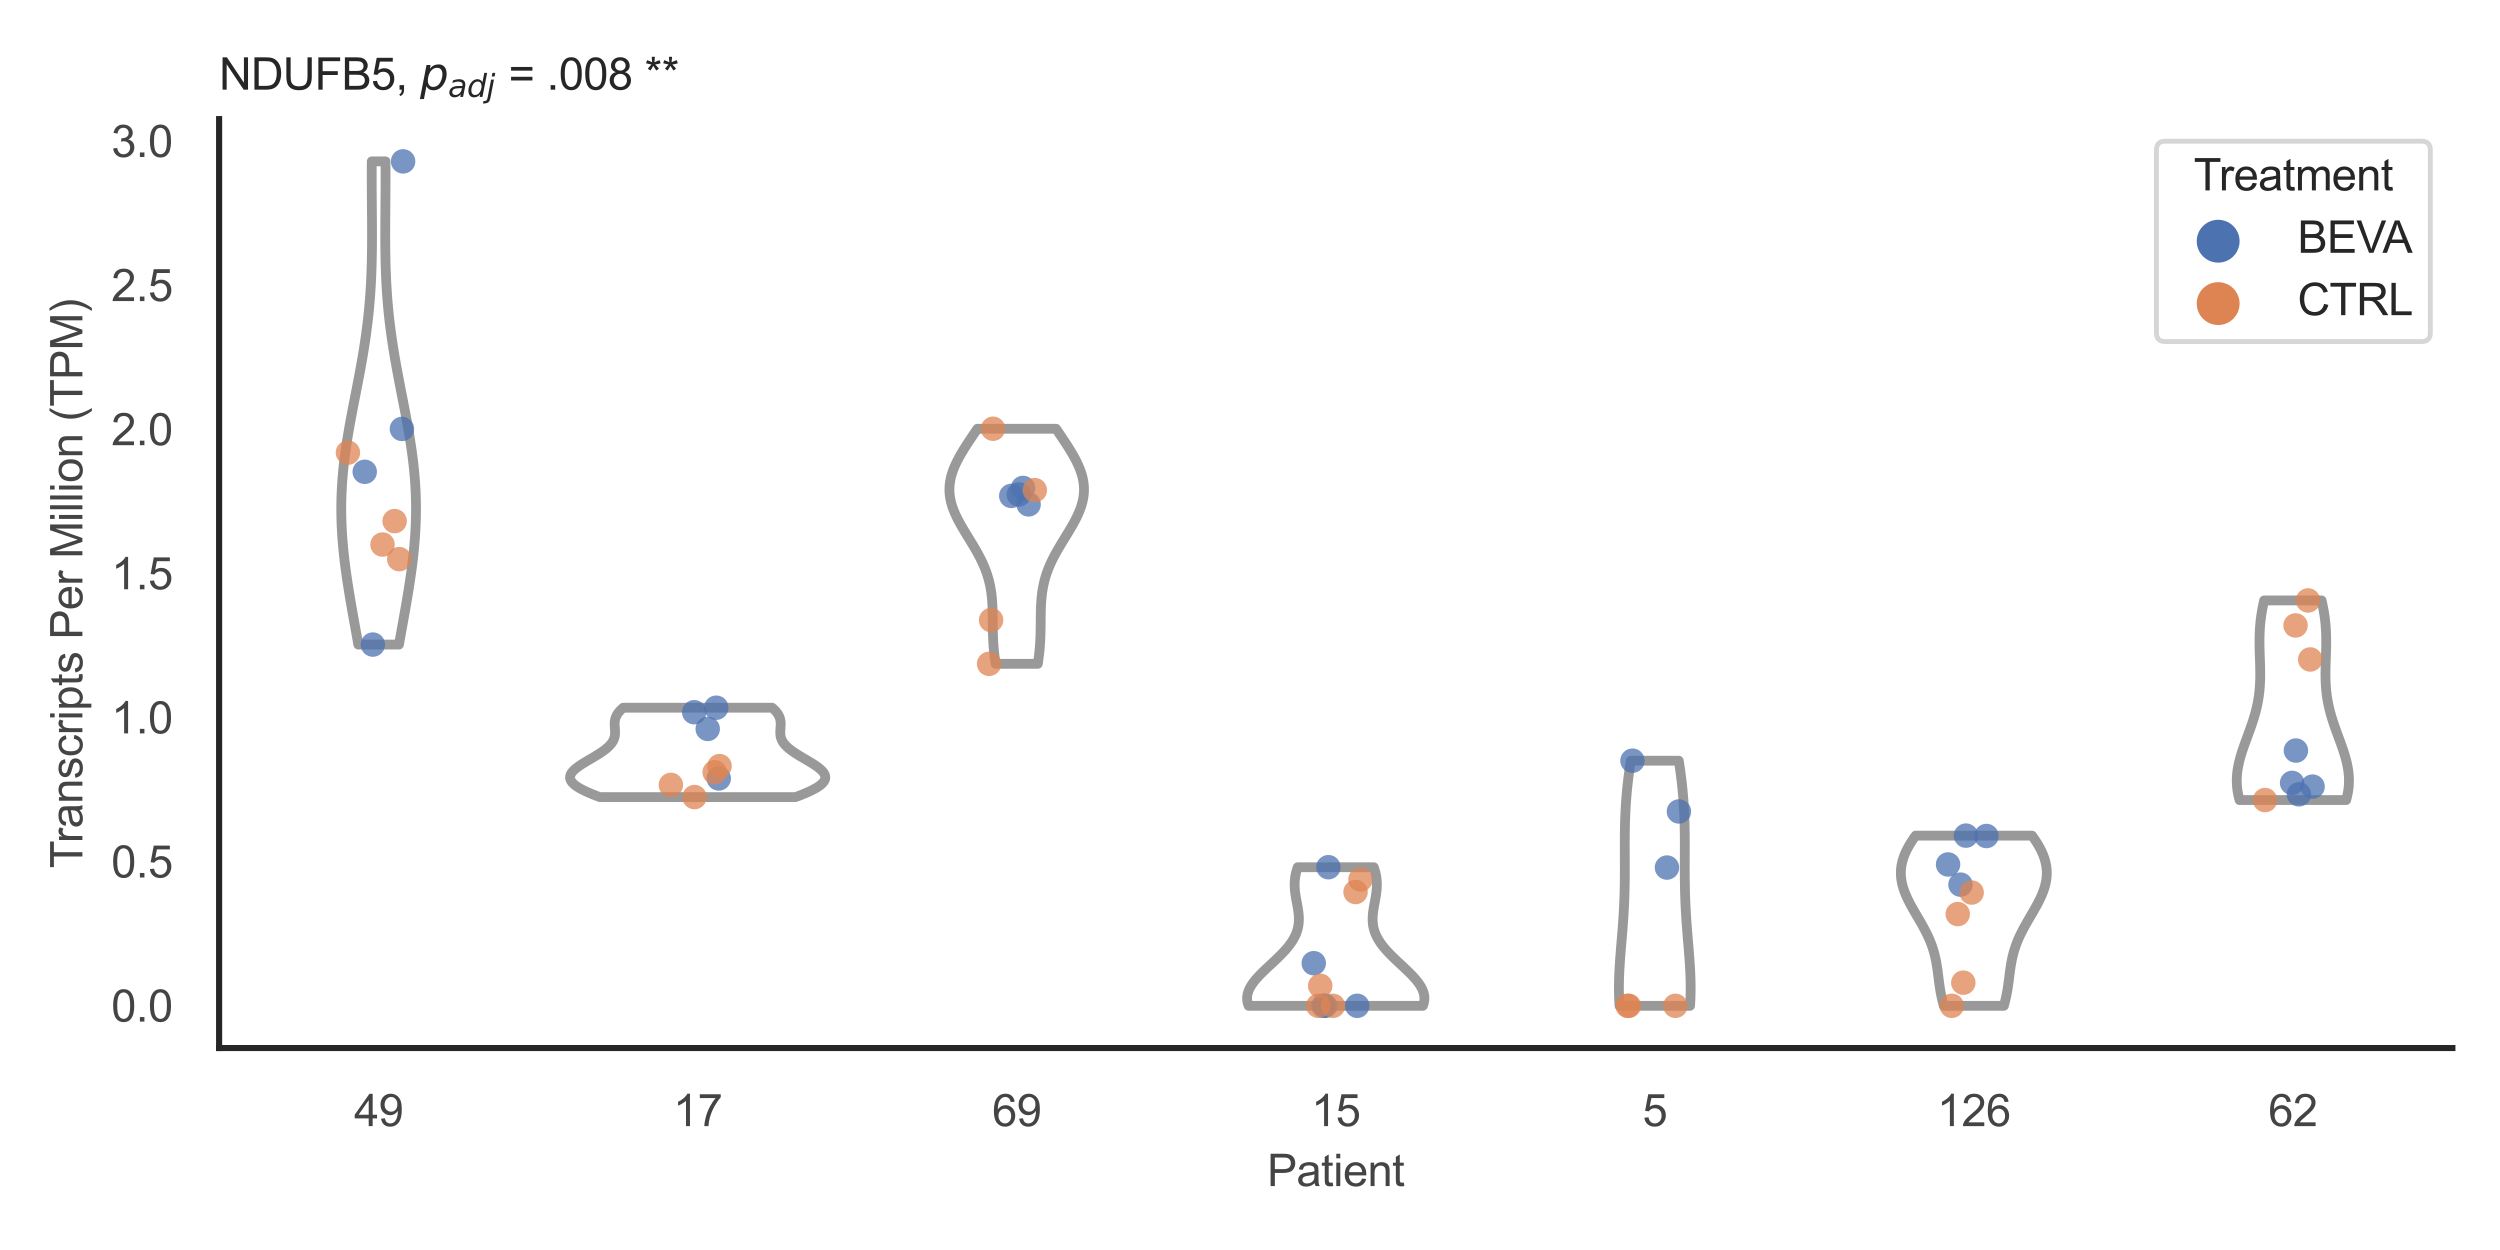 <?xml version="1.0" encoding="utf-8" standalone="no"?>
<!DOCTYPE svg PUBLIC "-//W3C//DTD SVG 1.1//EN"
  "http://www.w3.org/Graphics/SVG/1.1/DTD/svg11.dtd">
<svg xmlns:xlink="http://www.w3.org/1999/xlink" width="510.236pt" height="255.118pt" viewBox="0 0 510.236 255.118" xmlns="http://www.w3.org/2000/svg" version="1.1">
 <defs>
  <style type="text/css">*{stroke-linejoin: round; stroke-linecap: butt}</style>
 </defs>
 <g id="figure_1">
  <g id="patch_1">
   <path d="M 0 255.118 
L 510.236 255.118 
L 510.236 0 
L 0 0 
z
" style="fill: #ffffff"/>
  </g>
  <g id="axes_1">
   <g id="patch_2">
    <path d="M 44.72 213.898 
L 500.516 213.898 
L 500.516 24.32 
L 44.72 24.32 
z
" style="fill: #ffffff"/>
   </g>
   <g id="matplotlib.axis_1">
    <g id="xtick_1">
     <g id="text_1">
      <!-- 49 -->
      <g style="fill: #444444" transform="translate(72.272 229.84)scale(0.09 -0.09)">
       <defs>
        <path id="ArialMT-34" d="M 2069 0 
L 2069 1097 
L 81 1097 
L 81 1613 
L 2172 4581 
L 2631 4581 
L 2631 1613 
L 3250 1613 
L 3250 1097 
L 2631 1097 
L 2631 0 
L 2069 0 
z
M 2069 1613 
L 2069 3678 
L 634 1613 
L 2069 1613 
z
" transform="scale(0.016)"/>
        <path id="ArialMT-39" d="M 350 1059 
L 891 1109 
Q 959 728 1153 556 
Q 1347 384 1650 384 
Q 1909 384 2104 503 
Q 2300 622 2425 820 
Q 2550 1019 2634 1356 
Q 2719 1694 2719 2044 
Q 2719 2081 2716 2156 
Q 2547 1888 2255 1720 
Q 1963 1553 1622 1553 
Q 1053 1553 659 1965 
Q 266 2378 266 3053 
Q 266 3750 677 4175 
Q 1088 4600 1706 4600 
Q 2153 4600 2523 4359 
Q 2894 4119 3086 3673 
Q 3278 3228 3278 2384 
Q 3278 1506 3087 986 
Q 2897 466 2520 194 
Q 2144 -78 1638 -78 
Q 1100 -78 759 220 
Q 419 519 350 1059 
z
M 2653 3081 
Q 2653 3566 2395 3850 
Q 2138 4134 1775 4134 
Q 1400 4134 1122 3828 
Q 844 3522 844 3034 
Q 844 2597 1108 2323 
Q 1372 2050 1759 2050 
Q 2150 2050 2401 2323 
Q 2653 2597 2653 3081 
z
" transform="scale(0.016)"/>
       </defs>
       <use xlink:href="#ArialMT-34"/>
       <use xlink:href="#ArialMT-39" x="55.615"/>
      </g>
     </g>
    </g>
    <g id="xtick_2">
     <g id="text_2">
      <!-- 17 -->
      <g style="fill: #444444" transform="translate(137.386 229.84)scale(0.09 -0.09)">
       <defs>
        <path id="ArialMT-31" d="M 2384 0 
L 1822 0 
L 1822 3584 
Q 1619 3391 1289 3197 
Q 959 3003 697 2906 
L 697 3450 
Q 1169 3672 1522 3987 
Q 1875 4303 2022 4600 
L 2384 4600 
L 2384 0 
z
" transform="scale(0.016)"/>
        <path id="ArialMT-37" d="M 303 3981 
L 303 4522 
L 3269 4522 
L 3269 4084 
Q 2831 3619 2401 2847 
Q 1972 2075 1738 1259 
Q 1569 684 1522 0 
L 944 0 
Q 953 541 1156 1306 
Q 1359 2072 1739 2783 
Q 2119 3494 2547 3981 
L 303 3981 
z
" transform="scale(0.016)"/>
       </defs>
       <use xlink:href="#ArialMT-31"/>
       <use xlink:href="#ArialMT-37" x="55.615"/>
      </g>
     </g>
    </g>
    <g id="xtick_3">
     <g id="text_3">
      <!-- 69 -->
      <g style="fill: #444444" transform="translate(202.5 229.84)scale(0.09 -0.09)">
       <defs>
        <path id="ArialMT-36" d="M 3184 3459 
L 2625 3416 
Q 2550 3747 2413 3897 
Q 2184 4138 1850 4138 
Q 1581 4138 1378 3988 
Q 1113 3794 959 3422 
Q 806 3050 800 2363 
Q 1003 2672 1297 2822 
Q 1591 2972 1913 2972 
Q 2475 2972 2870 2558 
Q 3266 2144 3266 1488 
Q 3266 1056 3080 686 
Q 2894 316 2569 119 
Q 2244 -78 1831 -78 
Q 1128 -78 684 439 
Q 241 956 241 2144 
Q 241 3472 731 4075 
Q 1159 4600 1884 4600 
Q 2425 4600 2770 4297 
Q 3116 3994 3184 3459 
z
M 888 1484 
Q 888 1194 1011 928 
Q 1134 663 1356 523 
Q 1578 384 1822 384 
Q 2178 384 2434 671 
Q 2691 959 2691 1453 
Q 2691 1928 2437 2201 
Q 2184 2475 1800 2475 
Q 1419 2475 1153 2201 
Q 888 1928 888 1484 
z
" transform="scale(0.016)"/>
       </defs>
       <use xlink:href="#ArialMT-36"/>
       <use xlink:href="#ArialMT-39" x="55.615"/>
      </g>
     </g>
    </g>
    <g id="xtick_4">
     <g id="text_4">
      <!-- 15 -->
      <g style="fill: #444444" transform="translate(267.613 229.84)scale(0.09 -0.09)">
       <defs>
        <path id="ArialMT-35" d="M 266 1200 
L 856 1250 
Q 922 819 1161 601 
Q 1400 384 1738 384 
Q 2144 384 2425 690 
Q 2706 997 2706 1503 
Q 2706 1984 2436 2262 
Q 2166 2541 1728 2541 
Q 1456 2541 1237 2417 
Q 1019 2294 894 2097 
L 366 2166 
L 809 4519 
L 3088 4519 
L 3088 3981 
L 1259 3981 
L 1013 2750 
Q 1425 3038 1878 3038 
Q 2478 3038 2890 2622 
Q 3303 2206 3303 1553 
Q 3303 931 2941 478 
Q 2500 -78 1738 -78 
Q 1113 -78 717 272 
Q 322 622 266 1200 
z
" transform="scale(0.016)"/>
       </defs>
       <use xlink:href="#ArialMT-31"/>
       <use xlink:href="#ArialMT-35" x="55.615"/>
      </g>
     </g>
    </g>
    <g id="xtick_5">
     <g id="text_5">
      <!-- 5 -->
      <g style="fill: #444444" transform="translate(335.229 229.84)scale(0.09 -0.09)">
       <use xlink:href="#ArialMT-35"/>
      </g>
     </g>
    </g>
    <g id="xtick_6">
     <g id="text_6">
      <!-- 126 -->
      <g style="fill: #444444" transform="translate(395.338 229.84)scale(0.09 -0.09)">
       <defs>
        <path id="ArialMT-32" d="M 3222 541 
L 3222 0 
L 194 0 
Q 188 203 259 391 
Q 375 700 629 1000 
Q 884 1300 1366 1694 
Q 2113 2306 2375 2664 
Q 2638 3022 2638 3341 
Q 2638 3675 2398 3904 
Q 2159 4134 1775 4134 
Q 1369 4134 1125 3890 
Q 881 3647 878 3216 
L 300 3275 
Q 359 3922 746 4261 
Q 1134 4600 1788 4600 
Q 2447 4600 2831 4234 
Q 3216 3869 3216 3328 
Q 3216 3053 3103 2787 
Q 2991 2522 2730 2228 
Q 2469 1934 1863 1422 
Q 1356 997 1212 845 
Q 1069 694 975 541 
L 3222 541 
z
" transform="scale(0.016)"/>
       </defs>
       <use xlink:href="#ArialMT-31"/>
       <use xlink:href="#ArialMT-32" x="55.615"/>
       <use xlink:href="#ArialMT-36" x="111.23"/>
      </g>
     </g>
    </g>
    <g id="xtick_7">
     <g id="text_7">
      <!-- 62 -->
      <g style="fill: #444444" transform="translate(462.955 229.84)scale(0.09 -0.09)">
       <use xlink:href="#ArialMT-36"/>
       <use xlink:href="#ArialMT-32" x="55.615"/>
      </g>
     </g>
    </g>
    <g id="text_8">
     <!-- Patient -->
     <g style="fill: #444444" transform="translate(258.609 242.071)scale(0.09 -0.09)">
      <defs>
       <path id="ArialMT-50" d="M 494 0 
L 494 4581 
L 2222 4581 
Q 2678 4581 2919 4538 
Q 3256 4481 3484 4323 
Q 3713 4166 3852 3881 
Q 3991 3597 3991 3256 
Q 3991 2672 3619 2267 
Q 3247 1863 2275 1863 
L 1100 1863 
L 1100 0 
L 494 0 
z
M 1100 2403 
L 2284 2403 
Q 2872 2403 3119 2622 
Q 3366 2841 3366 3238 
Q 3366 3525 3220 3729 
Q 3075 3934 2838 4000 
Q 2684 4041 2272 4041 
L 1100 4041 
L 1100 2403 
z
" transform="scale(0.016)"/>
       <path id="ArialMT-61" d="M 2588 409 
Q 2275 144 1986 34 
Q 1697 -75 1366 -75 
Q 819 -75 525 192 
Q 231 459 231 875 
Q 231 1119 342 1320 
Q 453 1522 633 1644 
Q 813 1766 1038 1828 
Q 1203 1872 1538 1913 
Q 2219 1994 2541 2106 
Q 2544 2222 2544 2253 
Q 2544 2597 2384 2738 
Q 2169 2928 1744 2928 
Q 1347 2928 1158 2789 
Q 969 2650 878 2297 
L 328 2372 
Q 403 2725 575 2942 
Q 747 3159 1072 3276 
Q 1397 3394 1825 3394 
Q 2250 3394 2515 3294 
Q 2781 3194 2906 3042 
Q 3031 2891 3081 2659 
Q 3109 2516 3109 2141 
L 3109 1391 
Q 3109 606 3145 398 
Q 3181 191 3288 0 
L 2700 0 
Q 2613 175 2588 409 
z
M 2541 1666 
Q 2234 1541 1622 1453 
Q 1275 1403 1131 1340 
Q 988 1278 909 1158 
Q 831 1038 831 891 
Q 831 666 1001 516 
Q 1172 366 1500 366 
Q 1825 366 2078 508 
Q 2331 650 2450 897 
Q 2541 1088 2541 1459 
L 2541 1666 
z
" transform="scale(0.016)"/>
       <path id="ArialMT-74" d="M 1650 503 
L 1731 6 
Q 1494 -44 1306 -44 
Q 1000 -44 831 53 
Q 663 150 594 308 
Q 525 466 525 972 
L 525 2881 
L 113 2881 
L 113 3319 
L 525 3319 
L 525 4141 
L 1084 4478 
L 1084 3319 
L 1650 3319 
L 1650 2881 
L 1084 2881 
L 1084 941 
Q 1084 700 1114 631 
Q 1144 563 1211 522 
Q 1278 481 1403 481 
Q 1497 481 1650 503 
z
" transform="scale(0.016)"/>
       <path id="ArialMT-69" d="M 425 3934 
L 425 4581 
L 988 4581 
L 988 3934 
L 425 3934 
z
M 425 0 
L 425 3319 
L 988 3319 
L 988 0 
L 425 0 
z
" transform="scale(0.016)"/>
       <path id="ArialMT-65" d="M 2694 1069 
L 3275 997 
Q 3138 488 2766 206 
Q 2394 -75 1816 -75 
Q 1088 -75 661 373 
Q 234 822 234 1631 
Q 234 2469 665 2931 
Q 1097 3394 1784 3394 
Q 2450 3394 2872 2941 
Q 3294 2488 3294 1666 
Q 3294 1616 3291 1516 
L 816 1516 
Q 847 969 1125 678 
Q 1403 388 1819 388 
Q 2128 388 2347 550 
Q 2566 713 2694 1069 
z
M 847 1978 
L 2700 1978 
Q 2663 2397 2488 2606 
Q 2219 2931 1791 2931 
Q 1403 2931 1139 2672 
Q 875 2413 847 1978 
z
" transform="scale(0.016)"/>
       <path id="ArialMT-6e" d="M 422 0 
L 422 3319 
L 928 3319 
L 928 2847 
Q 1294 3394 1984 3394 
Q 2284 3394 2536 3286 
Q 2788 3178 2913 3003 
Q 3038 2828 3088 2588 
Q 3119 2431 3119 2041 
L 3119 0 
L 2556 0 
L 2556 2019 
Q 2556 2363 2490 2533 
Q 2425 2703 2258 2804 
Q 2091 2906 1866 2906 
Q 1506 2906 1245 2678 
Q 984 2450 984 1813 
L 984 0 
L 422 0 
z
" transform="scale(0.016)"/>
      </defs>
      <use xlink:href="#ArialMT-50"/>
      <use xlink:href="#ArialMT-61" x="66.699"/>
      <use xlink:href="#ArialMT-74" x="122.314"/>
      <use xlink:href="#ArialMT-69" x="150.098"/>
      <use xlink:href="#ArialMT-65" x="172.314"/>
      <use xlink:href="#ArialMT-6e" x="227.93"/>
      <use xlink:href="#ArialMT-74" x="283.545"/>
     </g>
    </g>
   </g>
   <g id="matplotlib.axis_2">
    <g id="ytick_1">
     <g id="text_9">
      <!-- 0.0 -->
      <g style="fill: #444444" transform="translate(22.71 208.502)scale(0.09 -0.09)">
       <defs>
        <path id="ArialMT-30" d="M 266 2259 
Q 266 3072 433 3567 
Q 600 4063 929 4331 
Q 1259 4600 1759 4600 
Q 2128 4600 2406 4451 
Q 2684 4303 2865 4023 
Q 3047 3744 3150 3342 
Q 3253 2941 3253 2259 
Q 3253 1453 3087 958 
Q 2922 463 2592 192 
Q 2263 -78 1759 -78 
Q 1097 -78 719 397 
Q 266 969 266 2259 
z
M 844 2259 
Q 844 1131 1108 757 
Q 1372 384 1759 384 
Q 2147 384 2411 759 
Q 2675 1134 2675 2259 
Q 2675 3391 2411 3762 
Q 2147 4134 1753 4134 
Q 1366 4134 1134 3806 
Q 844 3388 844 2259 
z
" transform="scale(0.016)"/>
        <path id="ArialMT-2e" d="M 581 0 
L 581 641 
L 1222 641 
L 1222 0 
L 581 0 
z
" transform="scale(0.016)"/>
       </defs>
       <use xlink:href="#ArialMT-30"/>
       <use xlink:href="#ArialMT-2e" x="55.615"/>
       <use xlink:href="#ArialMT-30" x="83.398"/>
      </g>
     </g>
    </g>
    <g id="ytick_2">
     <g id="text_10">
      <!-- 0.5 -->
      <g style="fill: #444444" transform="translate(22.71 179.092)scale(0.09 -0.09)">
       <use xlink:href="#ArialMT-30"/>
       <use xlink:href="#ArialMT-2e" x="55.615"/>
       <use xlink:href="#ArialMT-35" x="83.398"/>
      </g>
     </g>
    </g>
    <g id="ytick_3">
     <g id="text_11">
      <!-- 1.0 -->
      <g style="fill: #444444" transform="translate(22.71 149.681)scale(0.09 -0.09)">
       <use xlink:href="#ArialMT-31"/>
       <use xlink:href="#ArialMT-2e" x="55.615"/>
       <use xlink:href="#ArialMT-30" x="83.398"/>
      </g>
     </g>
    </g>
    <g id="ytick_4">
     <g id="text_12">
      <!-- 1.5 -->
      <g style="fill: #444444" transform="translate(22.71 120.271)scale(0.09 -0.09)">
       <use xlink:href="#ArialMT-31"/>
       <use xlink:href="#ArialMT-2e" x="55.615"/>
       <use xlink:href="#ArialMT-35" x="83.398"/>
      </g>
     </g>
    </g>
    <g id="ytick_5">
     <g id="text_13">
      <!-- 2.0 -->
      <g style="fill: #444444" transform="translate(22.71 90.86)scale(0.09 -0.09)">
       <use xlink:href="#ArialMT-32"/>
       <use xlink:href="#ArialMT-2e" x="55.615"/>
       <use xlink:href="#ArialMT-30" x="83.398"/>
      </g>
     </g>
    </g>
    <g id="ytick_6">
     <g id="text_14">
      <!-- 2.5 -->
      <g style="fill: #444444" transform="translate(22.71 61.45)scale(0.09 -0.09)">
       <use xlink:href="#ArialMT-32"/>
       <use xlink:href="#ArialMT-2e" x="55.615"/>
       <use xlink:href="#ArialMT-35" x="83.398"/>
      </g>
     </g>
    </g>
    <g id="ytick_7">
     <g id="text_15">
      <!-- 3.0 -->
      <g style="fill: #444444" transform="translate(22.71 32.039)scale(0.09 -0.09)">
       <defs>
        <path id="ArialMT-33" d="M 269 1209 
L 831 1284 
Q 928 806 1161 595 
Q 1394 384 1728 384 
Q 2125 384 2398 659 
Q 2672 934 2672 1341 
Q 2672 1728 2419 1979 
Q 2166 2231 1775 2231 
Q 1616 2231 1378 2169 
L 1441 2663 
Q 1497 2656 1531 2656 
Q 1891 2656 2178 2843 
Q 2466 3031 2466 3422 
Q 2466 3731 2256 3934 
Q 2047 4138 1716 4138 
Q 1388 4138 1169 3931 
Q 950 3725 888 3313 
L 325 3413 
Q 428 3978 793 4289 
Q 1159 4600 1703 4600 
Q 2078 4600 2393 4439 
Q 2709 4278 2876 4000 
Q 3044 3722 3044 3409 
Q 3044 3113 2884 2869 
Q 2725 2625 2413 2481 
Q 2819 2388 3044 2092 
Q 3269 1797 3269 1353 
Q 3269 753 2831 336 
Q 2394 -81 1725 -81 
Q 1122 -81 723 278 
Q 325 638 269 1209 
z
" transform="scale(0.016)"/>
       </defs>
       <use xlink:href="#ArialMT-33"/>
       <use xlink:href="#ArialMT-2e" x="55.615"/>
       <use xlink:href="#ArialMT-30" x="83.398"/>
      </g>
     </g>
    </g>
    <g id="text_16">
     <!-- Transcripts Per Million (TPM) -->
     <g style="fill: #444444" transform="translate(16.816 177.194)rotate(-90)scale(0.09 -0.09)">
      <defs>
       <path id="ArialMT-54" d="M 1659 0 
L 1659 4041 
L 150 4041 
L 150 4581 
L 3781 4581 
L 3781 4041 
L 2266 4041 
L 2266 0 
L 1659 0 
z
" transform="scale(0.016)"/>
       <path id="ArialMT-72" d="M 416 0 
L 416 3319 
L 922 3319 
L 922 2816 
Q 1116 3169 1280 3281 
Q 1444 3394 1641 3394 
Q 1925 3394 2219 3213 
L 2025 2691 
Q 1819 2813 1613 2813 
Q 1428 2813 1281 2702 
Q 1134 2591 1072 2394 
Q 978 2094 978 1738 
L 978 0 
L 416 0 
z
" transform="scale(0.016)"/>
       <path id="ArialMT-73" d="M 197 991 
L 753 1078 
Q 800 744 1014 566 
Q 1228 388 1613 388 
Q 2000 388 2187 545 
Q 2375 703 2375 916 
Q 2375 1106 2209 1216 
Q 2094 1291 1634 1406 
Q 1016 1563 777 1677 
Q 538 1791 414 1992 
Q 291 2194 291 2438 
Q 291 2659 392 2848 
Q 494 3038 669 3163 
Q 800 3259 1026 3326 
Q 1253 3394 1513 3394 
Q 1903 3394 2198 3281 
Q 2494 3169 2634 2976 
Q 2775 2784 2828 2463 
L 2278 2388 
Q 2241 2644 2061 2787 
Q 1881 2931 1553 2931 
Q 1166 2931 1000 2803 
Q 834 2675 834 2503 
Q 834 2394 903 2306 
Q 972 2216 1119 2156 
Q 1203 2125 1616 2013 
Q 2213 1853 2448 1751 
Q 2684 1650 2818 1456 
Q 2953 1263 2953 975 
Q 2953 694 2789 445 
Q 2625 197 2315 61 
Q 2006 -75 1616 -75 
Q 969 -75 630 194 
Q 291 463 197 991 
z
" transform="scale(0.016)"/>
       <path id="ArialMT-63" d="M 2588 1216 
L 3141 1144 
Q 3050 572 2676 248 
Q 2303 -75 1759 -75 
Q 1078 -75 664 370 
Q 250 816 250 1647 
Q 250 2184 428 2587 
Q 606 2991 970 3192 
Q 1334 3394 1763 3394 
Q 2303 3394 2647 3120 
Q 2991 2847 3088 2344 
L 2541 2259 
Q 2463 2594 2264 2762 
Q 2066 2931 1784 2931 
Q 1359 2931 1093 2626 
Q 828 2322 828 1663 
Q 828 994 1084 691 
Q 1341 388 1753 388 
Q 2084 388 2306 591 
Q 2528 794 2588 1216 
z
" transform="scale(0.016)"/>
       <path id="ArialMT-70" d="M 422 -1272 
L 422 3319 
L 934 3319 
L 934 2888 
Q 1116 3141 1344 3267 
Q 1572 3394 1897 3394 
Q 2322 3394 2647 3175 
Q 2972 2956 3137 2557 
Q 3303 2159 3303 1684 
Q 3303 1175 3120 767 
Q 2938 359 2589 142 
Q 2241 -75 1856 -75 
Q 1575 -75 1351 44 
Q 1128 163 984 344 
L 984 -1272 
L 422 -1272 
z
M 931 1641 
Q 931 1000 1190 694 
Q 1450 388 1819 388 
Q 2194 388 2461 705 
Q 2728 1022 2728 1688 
Q 2728 2322 2467 2637 
Q 2206 2953 1844 2953 
Q 1484 2953 1207 2617 
Q 931 2281 931 1641 
z
" transform="scale(0.016)"/>
       <path id="ArialMT-20" transform="scale(0.016)"/>
       <path id="ArialMT-4d" d="M 475 0 
L 475 4581 
L 1388 4581 
L 2472 1338 
Q 2622 884 2691 659 
Q 2769 909 2934 1394 
L 4031 4581 
L 4847 4581 
L 4847 0 
L 4263 0 
L 4263 3834 
L 2931 0 
L 2384 0 
L 1059 3900 
L 1059 0 
L 475 0 
z
" transform="scale(0.016)"/>
       <path id="ArialMT-6c" d="M 409 0 
L 409 4581 
L 972 4581 
L 972 0 
L 409 0 
z
" transform="scale(0.016)"/>
       <path id="ArialMT-6f" d="M 213 1659 
Q 213 2581 725 3025 
Q 1153 3394 1769 3394 
Q 2453 3394 2887 2945 
Q 3322 2497 3322 1706 
Q 3322 1066 3130 698 
Q 2938 331 2570 128 
Q 2203 -75 1769 -75 
Q 1072 -75 642 372 
Q 213 819 213 1659 
z
M 791 1659 
Q 791 1022 1069 705 
Q 1347 388 1769 388 
Q 2188 388 2466 706 
Q 2744 1025 2744 1678 
Q 2744 2294 2464 2611 
Q 2184 2928 1769 2928 
Q 1347 2928 1069 2612 
Q 791 2297 791 1659 
z
" transform="scale(0.016)"/>
       <path id="ArialMT-28" d="M 1497 -1347 
Q 1031 -759 709 28 
Q 388 816 388 1659 
Q 388 2403 628 3084 
Q 909 3875 1497 4659 
L 1900 4659 
Q 1522 4009 1400 3731 
Q 1209 3300 1100 2831 
Q 966 2247 966 1656 
Q 966 153 1900 -1347 
L 1497 -1347 
z
" transform="scale(0.016)"/>
       <path id="ArialMT-29" d="M 791 -1347 
L 388 -1347 
Q 1322 153 1322 1656 
Q 1322 2244 1188 2822 
Q 1081 3291 891 3722 
Q 769 4003 388 4659 
L 791 4659 
Q 1378 3875 1659 3084 
Q 1900 2403 1900 1659 
Q 1900 816 1576 28 
Q 1253 -759 791 -1347 
z
" transform="scale(0.016)"/>
      </defs>
      <use xlink:href="#ArialMT-54"/>
      <use xlink:href="#ArialMT-72" x="57.334"/>
      <use xlink:href="#ArialMT-61" x="90.635"/>
      <use xlink:href="#ArialMT-6e" x="146.25"/>
      <use xlink:href="#ArialMT-73" x="201.865"/>
      <use xlink:href="#ArialMT-63" x="251.865"/>
      <use xlink:href="#ArialMT-72" x="301.865"/>
      <use xlink:href="#ArialMT-69" x="335.166"/>
      <use xlink:href="#ArialMT-70" x="357.383"/>
      <use xlink:href="#ArialMT-74" x="412.998"/>
      <use xlink:href="#ArialMT-73" x="440.781"/>
      <use xlink:href="#ArialMT-20" x="490.781"/>
      <use xlink:href="#ArialMT-50" x="518.564"/>
      <use xlink:href="#ArialMT-65" x="585.264"/>
      <use xlink:href="#ArialMT-72" x="640.879"/>
      <use xlink:href="#ArialMT-20" x="674.18"/>
      <use xlink:href="#ArialMT-4d" x="701.963"/>
      <use xlink:href="#ArialMT-69" x="785.264"/>
      <use xlink:href="#ArialMT-6c" x="807.48"/>
      <use xlink:href="#ArialMT-6c" x="829.697"/>
      <use xlink:href="#ArialMT-69" x="851.914"/>
      <use xlink:href="#ArialMT-6f" x="874.131"/>
      <use xlink:href="#ArialMT-6e" x="929.746"/>
      <use xlink:href="#ArialMT-20" x="985.361"/>
      <use xlink:href="#ArialMT-28" x="1013.145"/>
      <use xlink:href="#ArialMT-54" x="1046.445"/>
      <use xlink:href="#ArialMT-50" x="1107.529"/>
      <use xlink:href="#ArialMT-4d" x="1174.229"/>
      <use xlink:href="#ArialMT-29" x="1257.529"/>
     </g>
    </g>
   </g>
   <g id="PolyCollection_1">
    <defs>
     <path id="m532c004e1c" d="M 81.424 -123.563 
L 73.129 -123.563 
L 72.951 -124.559 
L 72.772 -125.556 
L 72.592 -126.552 
L 72.412 -127.548 
L 72.233 -128.544 
L 72.054 -129.54 
L 71.878 -130.536 
L 71.704 -131.532 
L 71.533 -132.529 
L 71.365 -133.525 
L 71.201 -134.521 
L 71.043 -135.517 
L 70.89 -136.513 
L 70.742 -137.509 
L 70.602 -138.505 
L 70.469 -139.502 
L 70.344 -140.498 
L 70.228 -141.494 
L 70.121 -142.49 
L 70.024 -143.486 
L 69.936 -144.482 
L 69.86 -145.478 
L 69.795 -146.475 
L 69.742 -147.471 
L 69.7 -148.467 
L 69.671 -149.463 
L 69.654 -150.459 
L 69.65 -151.455 
L 69.658 -152.451 
L 69.68 -153.447 
L 69.714 -154.444 
L 69.761 -155.44 
L 69.821 -156.436 
L 69.893 -157.432 
L 69.977 -158.428 
L 70.073 -159.424 
L 70.18 -160.42 
L 70.299 -161.417 
L 70.427 -162.413 
L 70.565 -163.409 
L 70.713 -164.405 
L 70.868 -165.401 
L 71.032 -166.397 
L 71.202 -167.393 
L 71.378 -168.39 
L 71.56 -169.386 
L 71.746 -170.382 
L 71.935 -171.378 
L 72.127 -172.374 
L 72.321 -173.37 
L 72.516 -174.366 
L 72.711 -175.362 
L 72.904 -176.359 
L 73.096 -177.355 
L 73.286 -178.351 
L 73.472 -179.347 
L 73.655 -180.343 
L 73.832 -181.339 
L 74.005 -182.335 
L 74.171 -183.332 
L 74.331 -184.328 
L 74.485 -185.324 
L 74.631 -186.32 
L 74.769 -187.316 
L 74.899 -188.312 
L 75.022 -189.308 
L 75.136 -190.305 
L 75.241 -191.301 
L 75.339 -192.297 
L 75.427 -193.293 
L 75.508 -194.289 
L 75.58 -195.285 
L 75.645 -196.281 
L 75.702 -197.277 
L 75.751 -198.274 
L 75.793 -199.27 
L 75.829 -200.266 
L 75.858 -201.262 
L 75.882 -202.258 
L 75.9 -203.254 
L 75.913 -204.25 
L 75.922 -205.247 
L 75.926 -206.243 
L 75.928 -207.239 
L 75.927 -208.235 
L 75.923 -209.231 
L 75.918 -210.227 
L 75.911 -211.223 
L 75.903 -212.22 
L 75.895 -213.216 
L 75.888 -214.212 
L 75.88 -215.208 
L 75.874 -216.204 
L 75.869 -217.2 
L 75.866 -218.196 
L 75.864 -219.193 
L 75.865 -220.189 
L 75.868 -221.185 
L 75.874 -222.181 
L 78.68 -222.181 
L 78.68 -222.181 
L 78.686 -221.185 
L 78.689 -220.189 
L 78.689 -219.193 
L 78.688 -218.196 
L 78.685 -217.2 
L 78.68 -216.204 
L 78.673 -215.208 
L 78.666 -214.212 
L 78.658 -213.216 
L 78.65 -212.22 
L 78.643 -211.223 
L 78.636 -210.227 
L 78.631 -209.231 
L 78.627 -208.235 
L 78.626 -207.239 
L 78.627 -206.243 
L 78.632 -205.247 
L 78.641 -204.25 
L 78.654 -203.254 
L 78.672 -202.258 
L 78.695 -201.262 
L 78.725 -200.266 
L 78.76 -199.27 
L 78.803 -198.274 
L 78.852 -197.277 
L 78.909 -196.281 
L 78.973 -195.285 
L 79.046 -194.289 
L 79.126 -193.293 
L 79.215 -192.297 
L 79.312 -191.301 
L 79.418 -190.305 
L 79.532 -189.308 
L 79.654 -188.312 
L 79.785 -187.316 
L 79.923 -186.32 
L 80.069 -185.324 
L 80.222 -184.328 
L 80.383 -183.332 
L 80.549 -182.335 
L 80.721 -181.339 
L 80.899 -180.343 
L 81.081 -179.347 
L 81.268 -178.351 
L 81.457 -177.355 
L 81.649 -176.359 
L 81.843 -175.362 
L 82.038 -174.366 
L 82.233 -173.37 
L 82.426 -172.374 
L 82.618 -171.378 
L 82.808 -170.382 
L 82.994 -169.386 
L 83.175 -168.39 
L 83.352 -167.393 
L 83.522 -166.397 
L 83.685 -165.401 
L 83.841 -164.405 
L 83.988 -163.409 
L 84.127 -162.413 
L 84.255 -161.417 
L 84.373 -160.42 
L 84.481 -159.424 
L 84.577 -158.428 
L 84.661 -157.432 
L 84.733 -156.436 
L 84.793 -155.44 
L 84.84 -154.444 
L 84.874 -153.447 
L 84.895 -152.451 
L 84.904 -151.455 
L 84.9 -150.459 
L 84.883 -149.463 
L 84.854 -148.467 
L 84.812 -147.471 
L 84.759 -146.475 
L 84.694 -145.478 
L 84.617 -144.482 
L 84.53 -143.486 
L 84.433 -142.49 
L 84.326 -141.494 
L 84.209 -140.498 
L 84.085 -139.502 
L 83.952 -138.505 
L 83.811 -137.509 
L 83.664 -136.513 
L 83.511 -135.517 
L 83.352 -134.521 
L 83.189 -133.525 
L 83.021 -132.529 
L 82.85 -131.532 
L 82.676 -130.536 
L 82.499 -129.54 
L 82.321 -128.544 
L 82.142 -127.548 
L 81.962 -126.552 
L 81.782 -125.556 
L 81.603 -124.559 
L 81.424 -123.563 
z
" style="stroke: #999999; stroke-width: 2"/>
    </defs>
    <g clip-path="url(#p0d7c00ed99)">
     <use xlink:href="#m532c004e1c" x="0" y="255.118" style="fill: #ffffff; stroke: #999999; stroke-width: 2"/>
    </g>
   </g>
   <g id="PolyCollection_2">
    <defs>
     <path id="m0c15d2364d" d="M 162.377 -92.44 
L 122.405 -92.44 
L 121.914 -92.624 
L 121.437 -92.808 
L 120.974 -92.992 
L 120.526 -93.177 
L 120.096 -93.361 
L 119.684 -93.545 
L 119.292 -93.729 
L 118.921 -93.914 
L 118.571 -94.098 
L 118.244 -94.282 
L 117.941 -94.466 
L 117.662 -94.651 
L 117.409 -94.835 
L 117.182 -95.019 
L 116.982 -95.203 
L 116.809 -95.387 
L 116.662 -95.572 
L 116.544 -95.756 
L 116.453 -95.94 
L 116.39 -96.124 
L 116.354 -96.309 
L 116.345 -96.493 
L 116.363 -96.677 
L 116.407 -96.861 
L 116.477 -97.045 
L 116.571 -97.23 
L 116.689 -97.414 
L 116.83 -97.598 
L 116.993 -97.782 
L 117.176 -97.967 
L 117.379 -98.151 
L 117.6 -98.335 
L 117.837 -98.519 
L 118.088 -98.704 
L 118.354 -98.888 
L 118.631 -99.072 
L 118.918 -99.256 
L 119.214 -99.44 
L 119.517 -99.625 
L 119.824 -99.809 
L 120.136 -99.993 
L 120.449 -100.177 
L 120.762 -100.362 
L 121.074 -100.546 
L 121.382 -100.73 
L 121.687 -100.914 
L 121.986 -101.098 
L 122.277 -101.283 
L 122.56 -101.467 
L 122.834 -101.651 
L 123.097 -101.835 
L 123.348 -102.02 
L 123.587 -102.204 
L 123.813 -102.388 
L 124.025 -102.572 
L 124.223 -102.757 
L 124.406 -102.941 
L 124.575 -103.125 
L 124.728 -103.309 
L 124.867 -103.493 
L 124.991 -103.678 
L 125.101 -103.862 
L 125.196 -104.046 
L 125.278 -104.23 
L 125.347 -104.415 
L 125.403 -104.599 
L 125.448 -104.783 
L 125.482 -104.967 
L 125.506 -105.151 
L 125.521 -105.336 
L 125.529 -105.52 
L 125.53 -105.704 
L 125.526 -105.888 
L 125.518 -106.073 
L 125.507 -106.257 
L 125.494 -106.441 
L 125.481 -106.625 
L 125.469 -106.81 
L 125.459 -106.994 
L 125.452 -107.178 
L 125.449 -107.362 
L 125.453 -107.546 
L 125.463 -107.731 
L 125.481 -107.915 
L 125.509 -108.099 
L 125.546 -108.283 
L 125.593 -108.468 
L 125.652 -108.652 
L 125.724 -108.836 
L 125.808 -109.02 
L 125.905 -109.204 
L 126.017 -109.389 
L 126.142 -109.573 
L 126.282 -109.757 
L 126.436 -109.941 
L 126.605 -110.126 
L 126.788 -110.31 
L 126.986 -110.494 
L 127.198 -110.678 
L 157.583 -110.678 
L 157.583 -110.678 
L 157.795 -110.494 
L 157.993 -110.31 
L 158.176 -110.126 
L 158.345 -109.941 
L 158.499 -109.757 
L 158.639 -109.573 
L 158.765 -109.389 
L 158.876 -109.204 
L 158.973 -109.02 
L 159.058 -108.836 
L 159.129 -108.652 
L 159.188 -108.468 
L 159.236 -108.283 
L 159.273 -108.099 
L 159.3 -107.915 
L 159.318 -107.731 
L 159.328 -107.546 
L 159.332 -107.362 
L 159.329 -107.178 
L 159.323 -106.994 
L 159.312 -106.81 
L 159.3 -106.625 
L 159.287 -106.441 
L 159.274 -106.257 
L 159.263 -106.073 
L 159.255 -105.888 
L 159.251 -105.704 
L 159.252 -105.52 
L 159.26 -105.336 
L 159.275 -105.151 
L 159.3 -104.967 
L 159.334 -104.783 
L 159.378 -104.599 
L 159.435 -104.415 
L 159.503 -104.23 
L 159.585 -104.046 
L 159.681 -103.862 
L 159.79 -103.678 
L 159.914 -103.493 
L 160.053 -103.309 
L 160.207 -103.125 
L 160.375 -102.941 
L 160.558 -102.757 
L 160.756 -102.572 
L 160.969 -102.388 
L 161.194 -102.204 
L 161.433 -102.02 
L 161.685 -101.835 
L 161.948 -101.651 
L 162.221 -101.467 
L 162.504 -101.283 
L 162.796 -101.098 
L 163.094 -100.914 
L 163.399 -100.73 
L 163.708 -100.546 
L 164.019 -100.362 
L 164.333 -100.177 
L 164.646 -99.993 
L 164.957 -99.809 
L 165.265 -99.625 
L 165.567 -99.44 
L 165.863 -99.256 
L 166.15 -99.072 
L 166.427 -98.888 
L 166.693 -98.704 
L 166.945 -98.519 
L 167.182 -98.335 
L 167.402 -98.151 
L 167.605 -97.967 
L 167.788 -97.782 
L 167.951 -97.598 
L 168.092 -97.414 
L 168.21 -97.23 
L 168.304 -97.045 
L 168.374 -96.861 
L 168.418 -96.677 
L 168.436 -96.493 
L 168.427 -96.309 
L 168.391 -96.124 
L 168.328 -95.94 
L 168.237 -95.756 
L 168.119 -95.572 
L 167.973 -95.387 
L 167.799 -95.203 
L 167.599 -95.019 
L 167.372 -94.835 
L 167.119 -94.651 
L 166.84 -94.466 
L 166.537 -94.282 
L 166.21 -94.098 
L 165.861 -93.914 
L 165.489 -93.729 
L 165.097 -93.545 
L 164.685 -93.361 
L 164.255 -93.177 
L 163.807 -92.992 
L 163.344 -92.808 
L 162.867 -92.624 
L 162.377 -92.44 
z
" style="stroke: #999999; stroke-width: 2"/>
    </defs>
    <g clip-path="url(#p0d7c00ed99)">
     <use xlink:href="#m0c15d2364d" x="0" y="255.118" style="fill: #ffffff; stroke: #999999; stroke-width: 2"/>
    </g>
   </g>
   <g id="PolyCollection_3">
    <defs>
     <path id="mb8225e3161" d="M 211.807 -119.633 
L 203.202 -119.633 
L 203.127 -120.118 
L 203.058 -120.602 
L 202.994 -121.087 
L 202.935 -121.572 
L 202.882 -122.056 
L 202.835 -122.541 
L 202.793 -123.026 
L 202.757 -123.51 
L 202.725 -123.995 
L 202.699 -124.48 
L 202.677 -124.964 
L 202.659 -125.449 
L 202.645 -125.933 
L 202.634 -126.418 
L 202.626 -126.903 
L 202.62 -127.387 
L 202.615 -127.872 
L 202.611 -128.357 
L 202.606 -128.841 
L 202.601 -129.326 
L 202.594 -129.811 
L 202.585 -130.295 
L 202.572 -130.78 
L 202.555 -131.265 
L 202.533 -131.749 
L 202.504 -132.234 
L 202.469 -132.719 
L 202.426 -133.203 
L 202.374 -133.688 
L 202.313 -134.173 
L 202.241 -134.657 
L 202.159 -135.142 
L 202.065 -135.627 
L 201.959 -136.111 
L 201.841 -136.596 
L 201.71 -137.081 
L 201.565 -137.565 
L 201.408 -138.05 
L 201.237 -138.535 
L 201.052 -139.019 
L 200.855 -139.504 
L 200.644 -139.989 
L 200.421 -140.473 
L 200.187 -140.958 
L 199.941 -141.443 
L 199.684 -141.927 
L 199.419 -142.412 
L 199.144 -142.897 
L 198.863 -143.381 
L 198.575 -143.866 
L 198.282 -144.351 
L 197.987 -144.835 
L 197.689 -145.32 
L 197.391 -145.805 
L 197.095 -146.289 
L 196.802 -146.774 
L 196.513 -147.259 
L 196.231 -147.743 
L 195.957 -148.228 
L 195.693 -148.713 
L 195.44 -149.197 
L 195.2 -149.682 
L 194.975 -150.167 
L 194.765 -150.651 
L 194.572 -151.136 
L 194.398 -151.621 
L 194.244 -152.105 
L 194.11 -152.59 
L 193.998 -153.075 
L 193.907 -153.559 
L 193.84 -154.044 
L 193.795 -154.529 
L 193.774 -155.013 
L 193.776 -155.498 
L 193.802 -155.983 
L 193.852 -156.467 
L 193.924 -156.952 
L 194.019 -157.437 
L 194.136 -157.921 
L 194.274 -158.406 
L 194.432 -158.891 
L 194.611 -159.375 
L 194.807 -159.86 
L 195.022 -160.345 
L 195.252 -160.829 
L 195.498 -161.314 
L 195.757 -161.799 
L 196.029 -162.283 
L 196.313 -162.768 
L 196.606 -163.253 
L 196.907 -163.737 
L 197.216 -164.222 
L 197.531 -164.707 
L 197.851 -165.191 
L 198.173 -165.676 
L 198.499 -166.161 
L 198.825 -166.645 
L 199.151 -167.13 
L 199.476 -167.615 
L 215.533 -167.615 
L 215.533 -167.615 
L 215.858 -167.13 
L 216.184 -166.645 
L 216.51 -166.161 
L 216.835 -165.676 
L 217.158 -165.191 
L 217.478 -164.707 
L 217.792 -164.222 
L 218.101 -163.737 
L 218.403 -163.253 
L 218.696 -162.768 
L 218.979 -162.283 
L 219.251 -161.799 
L 219.511 -161.314 
L 219.757 -160.829 
L 219.987 -160.345 
L 220.201 -159.86 
L 220.398 -159.375 
L 220.576 -158.891 
L 220.735 -158.406 
L 220.873 -157.921 
L 220.99 -157.437 
L 221.085 -156.952 
L 221.157 -156.467 
L 221.206 -155.983 
L 221.232 -155.498 
L 221.235 -155.013 
L 221.214 -154.529 
L 221.169 -154.044 
L 221.101 -153.559 
L 221.011 -153.075 
L 220.899 -152.59 
L 220.765 -152.105 
L 220.61 -151.621 
L 220.436 -151.136 
L 220.244 -150.651 
L 220.034 -150.167 
L 219.809 -149.682 
L 219.569 -149.197 
L 219.316 -148.713 
L 219.052 -148.228 
L 218.778 -147.743 
L 218.495 -147.259 
L 218.207 -146.774 
L 217.914 -146.289 
L 217.617 -145.805 
L 217.32 -145.32 
L 217.022 -144.835 
L 216.726 -144.351 
L 216.434 -143.866 
L 216.146 -143.381 
L 215.865 -142.897 
L 215.59 -142.412 
L 215.324 -141.927 
L 215.068 -141.443 
L 214.822 -140.958 
L 214.587 -140.473 
L 214.364 -139.989 
L 214.154 -139.504 
L 213.956 -139.019 
L 213.772 -138.535 
L 213.601 -138.05 
L 213.443 -137.565 
L 213.299 -137.081 
L 213.168 -136.596 
L 213.049 -136.111 
L 212.944 -135.627 
L 212.85 -135.142 
L 212.767 -134.657 
L 212.696 -134.173 
L 212.635 -133.688 
L 212.583 -133.203 
L 212.54 -132.719 
L 212.504 -132.234 
L 212.476 -131.749 
L 212.454 -131.265 
L 212.437 -130.78 
L 212.424 -130.295 
L 212.414 -129.811 
L 212.408 -129.326 
L 212.402 -128.841 
L 212.398 -128.357 
L 212.394 -127.872 
L 212.389 -127.387 
L 212.383 -126.903 
L 212.375 -126.418 
L 212.364 -125.933 
L 212.35 -125.449 
L 212.332 -124.964 
L 212.31 -124.48 
L 212.283 -123.995 
L 212.252 -123.51 
L 212.215 -123.026 
L 212.174 -122.541 
L 212.126 -122.056 
L 212.073 -121.572 
L 212.015 -121.087 
L 211.951 -120.602 
L 211.882 -120.118 
L 211.807 -119.633 
z
" style="stroke: #999999; stroke-width: 2"/>
    </defs>
    <g clip-path="url(#p0d7c00ed99)">
     <use xlink:href="#mb8225e3161" x="0" y="255.118" style="fill: #ffffff; stroke: #999999; stroke-width: 2"/>
    </g>
   </g>
   <g id="PolyCollection_4">
    <defs>
     <path id="me81f764130" d="M 290.399 -49.837 
L 254.838 -49.837 
L 254.732 -50.123 
L 254.648 -50.409 
L 254.586 -50.694 
L 254.545 -50.98 
L 254.527 -51.266 
L 254.529 -51.552 
L 254.554 -51.837 
L 254.599 -52.123 
L 254.665 -52.409 
L 254.752 -52.695 
L 254.859 -52.98 
L 254.984 -53.266 
L 255.129 -53.552 
L 255.291 -53.838 
L 255.47 -54.123 
L 255.665 -54.409 
L 255.875 -54.695 
L 256.099 -54.981 
L 256.337 -55.266 
L 256.587 -55.552 
L 256.847 -55.838 
L 257.118 -56.124 
L 257.397 -56.409 
L 257.684 -56.695 
L 257.977 -56.981 
L 258.275 -57.267 
L 258.577 -57.552 
L 258.882 -57.838 
L 259.189 -58.124 
L 259.496 -58.41 
L 259.803 -58.695 
L 260.108 -58.981 
L 260.41 -59.267 
L 260.708 -59.553 
L 261.002 -59.838 
L 261.29 -60.124 
L 261.572 -60.41 
L 261.846 -60.696 
L 262.112 -60.981 
L 262.369 -61.267 
L 262.617 -61.553 
L 262.854 -61.838 
L 263.081 -62.124 
L 263.296 -62.41 
L 263.5 -62.696 
L 263.692 -62.981 
L 263.871 -63.267 
L 264.038 -63.553 
L 264.193 -63.839 
L 264.335 -64.124 
L 264.464 -64.41 
L 264.58 -64.696 
L 264.683 -64.982 
L 264.775 -65.267 
L 264.854 -65.553 
L 264.92 -65.839 
L 264.976 -66.125 
L 265.02 -66.41 
L 265.053 -66.696 
L 265.076 -66.982 
L 265.089 -67.268 
L 265.093 -67.553 
L 265.088 -67.839 
L 265.075 -68.125 
L 265.054 -68.411 
L 265.027 -68.696 
L 264.994 -68.982 
L 264.956 -69.268 
L 264.913 -69.554 
L 264.867 -69.839 
L 264.818 -70.125 
L 264.766 -70.411 
L 264.714 -70.697 
L 264.66 -70.982 
L 264.607 -71.268 
L 264.555 -71.554 
L 264.504 -71.84 
L 264.455 -72.125 
L 264.41 -72.411 
L 264.368 -72.697 
L 264.331 -72.983 
L 264.298 -73.268 
L 264.271 -73.554 
L 264.25 -73.84 
L 264.235 -74.126 
L 264.227 -74.411 
L 264.227 -74.697 
L 264.234 -74.983 
L 264.248 -75.269 
L 264.271 -75.554 
L 264.303 -75.84 
L 264.342 -76.126 
L 264.391 -76.411 
L 264.447 -76.697 
L 264.513 -76.983 
L 264.587 -77.269 
L 264.669 -77.554 
L 264.76 -77.84 
L 264.859 -78.126 
L 280.377 -78.126 
L 280.377 -78.126 
L 280.476 -77.84 
L 280.567 -77.554 
L 280.649 -77.269 
L 280.723 -76.983 
L 280.789 -76.697 
L 280.846 -76.411 
L 280.894 -76.126 
L 280.934 -75.84 
L 280.965 -75.554 
L 280.988 -75.269 
L 281.003 -74.983 
L 281.01 -74.697 
L 281.009 -74.411 
L 281.001 -74.126 
L 280.986 -73.84 
L 280.965 -73.554 
L 280.938 -73.268 
L 280.906 -72.983 
L 280.868 -72.697 
L 280.826 -72.411 
L 280.781 -72.125 
L 280.732 -71.84 
L 280.682 -71.554 
L 280.629 -71.268 
L 280.576 -70.982 
L 280.523 -70.697 
L 280.47 -70.411 
L 280.418 -70.125 
L 280.369 -69.839 
L 280.323 -69.554 
L 280.28 -69.268 
L 280.242 -68.982 
L 280.209 -68.696 
L 280.182 -68.411 
L 280.162 -68.125 
L 280.149 -67.839 
L 280.144 -67.553 
L 280.147 -67.268 
L 280.16 -66.982 
L 280.183 -66.696 
L 280.216 -66.41 
L 280.26 -66.125 
L 280.316 -65.839 
L 280.383 -65.553 
L 280.462 -65.267 
L 280.553 -64.982 
L 280.656 -64.696 
L 280.773 -64.41 
L 280.902 -64.124 
L 281.043 -63.839 
L 281.198 -63.553 
L 281.365 -63.267 
L 281.545 -62.981 
L 281.736 -62.696 
L 281.94 -62.41 
L 282.156 -62.124 
L 282.382 -61.838 
L 282.62 -61.553 
L 282.867 -61.267 
L 283.124 -60.981 
L 283.39 -60.696 
L 283.664 -60.41 
L 283.946 -60.124 
L 284.234 -59.838 
L 284.528 -59.553 
L 284.826 -59.267 
L 285.128 -58.981 
L 285.433 -58.695 
L 285.74 -58.41 
L 286.047 -58.124 
L 286.354 -57.838 
L 286.659 -57.552 
L 286.961 -57.267 
L 287.26 -56.981 
L 287.553 -56.695 
L 287.839 -56.409 
L 288.118 -56.124 
L 288.389 -55.838 
L 288.65 -55.552 
L 288.899 -55.266 
L 289.137 -54.981 
L 289.361 -54.695 
L 289.571 -54.409 
L 289.767 -54.123 
L 289.946 -53.838 
L 290.108 -53.552 
L 290.252 -53.266 
L 290.378 -52.98 
L 290.484 -52.695 
L 290.571 -52.409 
L 290.637 -52.123 
L 290.683 -51.837 
L 290.707 -51.552 
L 290.71 -51.266 
L 290.691 -50.98 
L 290.65 -50.694 
L 290.588 -50.409 
L 290.504 -50.123 
L 290.399 -49.837 
z
" style="stroke: #999999; stroke-width: 2"/>
    </defs>
    <g clip-path="url(#p0d7c00ed99)">
     <use xlink:href="#me81f764130" x="0" y="255.118" style="fill: #ffffff; stroke: #999999; stroke-width: 2"/>
    </g>
   </g>
   <g id="PolyCollection_5">
    <defs>
     <path id="me99baeb37c" d="M 344.93 -49.837 
L 330.534 -49.837 
L 330.502 -50.343 
L 330.474 -50.848 
L 330.452 -51.353 
L 330.435 -51.859 
L 330.423 -52.364 
L 330.415 -52.869 
L 330.412 -53.375 
L 330.413 -53.88 
L 330.419 -54.385 
L 330.429 -54.891 
L 330.442 -55.396 
L 330.459 -55.901 
L 330.48 -56.407 
L 330.503 -56.912 
L 330.53 -57.417 
L 330.559 -57.923 
L 330.591 -58.428 
L 330.625 -58.933 
L 330.661 -59.439 
L 330.698 -59.944 
L 330.737 -60.449 
L 330.777 -60.955 
L 330.818 -61.46 
L 330.86 -61.965 
L 330.902 -62.471 
L 330.945 -62.976 
L 330.987 -63.481 
L 331.029 -63.987 
L 331.07 -64.492 
L 331.111 -64.998 
L 331.151 -65.503 
L 331.19 -66.008 
L 331.227 -66.514 
L 331.264 -67.019 
L 331.298 -67.524 
L 331.332 -68.03 
L 331.363 -68.535 
L 331.393 -69.04 
L 331.421 -69.546 
L 331.447 -70.051 
L 331.471 -70.556 
L 331.493 -71.062 
L 331.513 -71.567 
L 331.531 -72.072 
L 331.547 -72.578 
L 331.561 -73.083 
L 331.573 -73.588 
L 331.584 -74.094 
L 331.593 -74.599 
L 331.6 -75.104 
L 331.606 -75.61 
L 331.61 -76.115 
L 331.613 -76.62 
L 331.615 -77.126 
L 331.616 -77.631 
L 331.616 -78.136 
L 331.616 -78.642 
L 331.614 -79.147 
L 331.613 -79.652 
L 331.611 -80.158 
L 331.609 -80.663 
L 331.608 -81.169 
L 331.607 -81.674 
L 331.606 -82.179 
L 331.606 -82.685 
L 331.606 -83.19 
L 331.608 -83.695 
L 331.611 -84.201 
L 331.615 -84.706 
L 331.621 -85.211 
L 331.628 -85.717 
L 331.637 -86.222 
L 331.648 -86.727 
L 331.661 -87.233 
L 331.676 -87.738 
L 331.694 -88.243 
L 331.714 -88.749 
L 331.736 -89.254 
L 331.761 -89.759 
L 331.788 -90.265 
L 331.818 -90.77 
L 331.851 -91.275 
L 331.887 -91.781 
L 331.925 -92.286 
L 331.967 -92.791 
L 332.011 -93.297 
L 332.058 -93.802 
L 332.108 -94.307 
L 332.161 -94.813 
L 332.217 -95.318 
L 332.275 -95.823 
L 332.336 -96.329 
L 332.4 -96.834 
L 332.467 -97.34 
L 332.536 -97.845 
L 332.608 -98.35 
L 332.682 -98.856 
L 332.758 -99.361 
L 332.836 -99.866 
L 342.627 -99.866 
L 342.627 -99.866 
L 342.706 -99.361 
L 342.782 -98.856 
L 342.856 -98.35 
L 342.928 -97.845 
L 342.997 -97.34 
L 343.063 -96.834 
L 343.127 -96.329 
L 343.189 -95.823 
L 343.247 -95.318 
L 343.303 -94.813 
L 343.355 -94.307 
L 343.405 -93.802 
L 343.453 -93.297 
L 343.497 -92.791 
L 343.538 -92.286 
L 343.577 -91.781 
L 343.612 -91.275 
L 343.645 -90.77 
L 343.675 -90.265 
L 343.703 -89.759 
L 343.728 -89.254 
L 343.75 -88.749 
L 343.77 -88.243 
L 343.787 -87.738 
L 343.802 -87.233 
L 343.816 -86.727 
L 343.826 -86.222 
L 343.836 -85.717 
L 343.843 -85.211 
L 343.849 -84.706 
L 343.853 -84.201 
L 343.856 -83.695 
L 343.857 -83.19 
L 343.858 -82.685 
L 343.858 -82.179 
L 343.857 -81.674 
L 343.856 -81.169 
L 343.854 -80.663 
L 343.853 -80.158 
L 343.851 -79.652 
L 343.849 -79.147 
L 343.848 -78.642 
L 343.848 -78.136 
L 343.848 -77.631 
L 343.849 -77.126 
L 343.851 -76.62 
L 343.854 -76.115 
L 343.858 -75.61 
L 343.864 -75.104 
L 343.871 -74.599 
L 343.88 -74.094 
L 343.89 -73.588 
L 343.903 -73.083 
L 343.917 -72.578 
L 343.933 -72.072 
L 343.951 -71.567 
L 343.971 -71.062 
L 343.993 -70.556 
L 344.017 -70.051 
L 344.043 -69.546 
L 344.071 -69.04 
L 344.101 -68.535 
L 344.132 -68.03 
L 344.165 -67.524 
L 344.2 -67.019 
L 344.236 -66.514 
L 344.274 -66.008 
L 344.313 -65.503 
L 344.353 -64.998 
L 344.394 -64.492 
L 344.435 -63.987 
L 344.477 -63.481 
L 344.519 -62.976 
L 344.561 -62.471 
L 344.604 -61.965 
L 344.645 -61.46 
L 344.686 -60.955 
L 344.726 -60.449 
L 344.765 -59.944 
L 344.803 -59.439 
L 344.839 -58.933 
L 344.873 -58.428 
L 344.905 -57.923 
L 344.934 -57.417 
L 344.96 -56.912 
L 344.984 -56.407 
L 345.005 -55.901 
L 345.022 -55.396 
L 345.035 -54.891 
L 345.045 -54.385 
L 345.05 -53.88 
L 345.052 -53.375 
L 345.048 -52.869 
L 345.041 -52.364 
L 345.028 -51.859 
L 345.011 -51.353 
L 344.989 -50.848 
L 344.962 -50.343 
L 344.93 -49.837 
z
" style="stroke: #999999; stroke-width: 2"/>
    </defs>
    <g clip-path="url(#p0d7c00ed99)">
     <use xlink:href="#me99baeb37c" x="0" y="255.118" style="fill: #ffffff; stroke: #999999; stroke-width: 2"/>
    </g>
   </g>
   <g id="PolyCollection_6">
    <defs>
     <path id="mbbec9a5bda" d="M 408.974 -49.837 
L 396.717 -49.837 
L 396.619 -50.188 
L 396.525 -50.539 
L 396.437 -50.89 
L 396.353 -51.241 
L 396.274 -51.591 
L 396.2 -51.942 
L 396.13 -52.293 
L 396.064 -52.644 
L 396.003 -52.995 
L 395.945 -53.346 
L 395.89 -53.697 
L 395.838 -54.047 
L 395.789 -54.398 
L 395.742 -54.749 
L 395.696 -55.1 
L 395.651 -55.451 
L 395.606 -55.802 
L 395.562 -56.153 
L 395.517 -56.503 
L 395.47 -56.854 
L 395.422 -57.205 
L 395.372 -57.556 
L 395.318 -57.907 
L 395.261 -58.258 
L 395.201 -58.609 
L 395.135 -58.959 
L 395.065 -59.31 
L 394.99 -59.661 
L 394.908 -60.012 
L 394.821 -60.363 
L 394.727 -60.714 
L 394.627 -61.065 
L 394.519 -61.415 
L 394.405 -61.766 
L 394.284 -62.117 
L 394.155 -62.468 
L 394.019 -62.819 
L 393.876 -63.17 
L 393.726 -63.52 
L 393.569 -63.871 
L 393.406 -64.222 
L 393.237 -64.573 
L 393.061 -64.924 
L 392.88 -65.275 
L 392.694 -65.626 
L 392.504 -65.976 
L 392.31 -66.327 
L 392.112 -66.678 
L 391.911 -67.029 
L 391.708 -67.38 
L 391.504 -67.731 
L 391.299 -68.082 
L 391.093 -68.432 
L 390.889 -68.783 
L 390.686 -69.134 
L 390.485 -69.485 
L 390.287 -69.836 
L 390.092 -70.187 
L 389.902 -70.538 
L 389.718 -70.888 
L 389.539 -71.239 
L 389.366 -71.59 
L 389.201 -71.941 
L 389.043 -72.292 
L 388.894 -72.643 
L 388.755 -72.994 
L 388.624 -73.344 
L 388.504 -73.695 
L 388.395 -74.046 
L 388.297 -74.397 
L 388.21 -74.748 
L 388.136 -75.099 
L 388.074 -75.45 
L 388.024 -75.8 
L 387.987 -76.151 
L 387.963 -76.502 
L 387.953 -76.853 
L 387.956 -77.204 
L 387.973 -77.555 
L 388.003 -77.906 
L 388.047 -78.256 
L 388.104 -78.607 
L 388.175 -78.958 
L 388.26 -79.309 
L 388.358 -79.66 
L 388.468 -80.011 
L 388.592 -80.361 
L 388.729 -80.712 
L 388.878 -81.063 
L 389.039 -81.414 
L 389.212 -81.765 
L 389.396 -82.116 
L 389.592 -82.467 
L 389.797 -82.817 
L 390.013 -83.168 
L 390.239 -83.519 
L 390.474 -83.87 
L 390.717 -84.221 
L 390.968 -84.572 
L 414.723 -84.572 
L 414.723 -84.572 
L 414.974 -84.221 
L 415.217 -83.87 
L 415.452 -83.519 
L 415.678 -83.168 
L 415.894 -82.817 
L 416.1 -82.467 
L 416.295 -82.116 
L 416.479 -81.765 
L 416.652 -81.414 
L 416.813 -81.063 
L 416.962 -80.712 
L 417.099 -80.361 
L 417.223 -80.011 
L 417.334 -79.66 
L 417.431 -79.309 
L 417.516 -78.958 
L 417.587 -78.607 
L 417.644 -78.256 
L 417.688 -77.906 
L 417.718 -77.555 
L 417.735 -77.204 
L 417.738 -76.853 
L 417.728 -76.502 
L 417.704 -76.151 
L 417.667 -75.8 
L 417.618 -75.45 
L 417.555 -75.099 
L 417.481 -74.748 
L 417.394 -74.397 
L 417.296 -74.046 
L 417.187 -73.695 
L 417.067 -73.344 
L 416.937 -72.994 
L 416.797 -72.643 
L 416.648 -72.292 
L 416.49 -71.941 
L 416.325 -71.59 
L 416.153 -71.239 
L 415.974 -70.888 
L 415.789 -70.538 
L 415.599 -70.187 
L 415.404 -69.836 
L 415.206 -69.485 
L 415.005 -69.134 
L 414.802 -68.783 
L 414.598 -68.432 
L 414.393 -68.082 
L 414.187 -67.731 
L 413.983 -67.38 
L 413.78 -67.029 
L 413.58 -66.678 
L 413.382 -66.327 
L 413.187 -65.976 
L 412.997 -65.626 
L 412.811 -65.275 
L 412.63 -64.924 
L 412.455 -64.573 
L 412.285 -64.222 
L 412.122 -63.871 
L 411.965 -63.52 
L 411.815 -63.17 
L 411.672 -62.819 
L 411.536 -62.468 
L 411.408 -62.117 
L 411.286 -61.766 
L 411.172 -61.415 
L 411.064 -61.065 
L 410.964 -60.714 
L 410.87 -60.363 
L 410.783 -60.012 
L 410.702 -59.661 
L 410.626 -59.31 
L 410.556 -58.959 
L 410.491 -58.609 
L 410.43 -58.258 
L 410.373 -57.907 
L 410.32 -57.556 
L 410.269 -57.205 
L 410.221 -56.854 
L 410.174 -56.503 
L 410.129 -56.153 
L 410.085 -55.802 
L 410.04 -55.451 
L 409.995 -55.1 
L 409.95 -54.749 
L 409.902 -54.398 
L 409.853 -54.047 
L 409.801 -53.697 
L 409.746 -53.346 
L 409.688 -52.995 
L 409.627 -52.644 
L 409.561 -52.293 
L 409.491 -51.942 
L 409.417 -51.591 
L 409.338 -51.241 
L 409.255 -50.89 
L 409.166 -50.539 
L 409.072 -50.188 
L 408.974 -49.837 
z
" style="stroke: #999999; stroke-width: 2"/>
    </defs>
    <g clip-path="url(#p0d7c00ed99)">
     <use xlink:href="#mbbec9a5bda" x="0" y="255.118" style="fill: #ffffff; stroke: #999999; stroke-width: 2"/>
    </g>
   </g>
   <g id="PolyCollection_7">
    <defs>
     <path id="mc92f3c757a" d="M 478.836 -91.83 
L 457.083 -91.83 
L 456.971 -92.241 
L 456.87 -92.653 
L 456.781 -93.064 
L 456.705 -93.476 
L 456.641 -93.887 
L 456.59 -94.299 
L 456.551 -94.711 
L 456.525 -95.122 
L 456.511 -95.534 
L 456.509 -95.945 
L 456.52 -96.357 
L 456.542 -96.768 
L 456.576 -97.18 
L 456.621 -97.591 
L 456.677 -98.003 
L 456.744 -98.414 
L 456.82 -98.826 
L 456.907 -99.237 
L 457.002 -99.649 
L 457.105 -100.061 
L 457.216 -100.472 
L 457.335 -100.884 
L 457.459 -101.295 
L 457.59 -101.707 
L 457.726 -102.118 
L 457.866 -102.53 
L 458.01 -102.941 
L 458.157 -103.353 
L 458.306 -103.764 
L 458.457 -104.176 
L 458.608 -104.588 
L 458.76 -104.999 
L 458.912 -105.411 
L 459.062 -105.822 
L 459.21 -106.234 
L 459.357 -106.645 
L 459.5 -107.057 
L 459.64 -107.468 
L 459.776 -107.88 
L 459.908 -108.291 
L 460.035 -108.703 
L 460.156 -109.115 
L 460.273 -109.526 
L 460.383 -109.938 
L 460.487 -110.349 
L 460.586 -110.761 
L 460.677 -111.172 
L 460.762 -111.584 
L 460.841 -111.995 
L 460.913 -112.407 
L 460.978 -112.818 
L 461.036 -113.23 
L 461.088 -113.641 
L 461.134 -114.053 
L 461.174 -114.465 
L 461.207 -114.876 
L 461.235 -115.288 
L 461.258 -115.699 
L 461.275 -116.111 
L 461.287 -116.522 
L 461.295 -116.934 
L 461.299 -117.345 
L 461.299 -117.757 
L 461.296 -118.168 
L 461.29 -118.58 
L 461.281 -118.992 
L 461.271 -119.403 
L 461.259 -119.815 
L 461.245 -120.226 
L 461.232 -120.638 
L 461.218 -121.049 
L 461.204 -121.461 
L 461.191 -121.872 
L 461.179 -122.284 
L 461.169 -122.695 
L 461.161 -123.107 
L 461.155 -123.518 
L 461.152 -123.93 
L 461.151 -124.342 
L 461.154 -124.753 
L 461.161 -125.165 
L 461.172 -125.576 
L 461.187 -125.988 
L 461.206 -126.399 
L 461.231 -126.811 
L 461.259 -127.222 
L 461.293 -127.634 
L 461.332 -128.045 
L 461.376 -128.457 
L 461.425 -128.869 
L 461.48 -129.28 
L 461.54 -129.692 
L 461.604 -130.103 
L 461.675 -130.515 
L 461.75 -130.926 
L 461.83 -131.338 
L 461.915 -131.749 
L 462.005 -132.161 
L 462.099 -132.572 
L 473.82 -132.572 
L 473.82 -132.572 
L 473.914 -132.161 
L 474.004 -131.749 
L 474.089 -131.338 
L 474.169 -130.926 
L 474.244 -130.515 
L 474.314 -130.103 
L 474.379 -129.692 
L 474.439 -129.28 
L 474.493 -128.869 
L 474.543 -128.457 
L 474.587 -128.045 
L 474.625 -127.634 
L 474.659 -127.222 
L 474.688 -126.811 
L 474.712 -126.399 
L 474.732 -125.988 
L 474.747 -125.576 
L 474.757 -125.165 
L 474.764 -124.753 
L 474.767 -124.342 
L 474.767 -123.93 
L 474.764 -123.518 
L 474.758 -123.107 
L 474.75 -122.695 
L 474.739 -122.284 
L 474.728 -121.872 
L 474.715 -121.461 
L 474.701 -121.049 
L 474.687 -120.638 
L 474.673 -120.226 
L 474.66 -119.815 
L 474.648 -119.403 
L 474.638 -118.992 
L 474.629 -118.58 
L 474.623 -118.168 
L 474.62 -117.757 
L 474.62 -117.345 
L 474.624 -116.934 
L 474.632 -116.522 
L 474.644 -116.111 
L 474.661 -115.699 
L 474.684 -115.288 
L 474.711 -114.876 
L 474.745 -114.465 
L 474.784 -114.053 
L 474.83 -113.641 
L 474.882 -113.23 
L 474.941 -112.818 
L 475.006 -112.407 
L 475.078 -111.995 
L 475.156 -111.584 
L 475.241 -111.172 
L 475.333 -110.761 
L 475.431 -110.349 
L 475.536 -109.938 
L 475.646 -109.526 
L 475.762 -109.115 
L 475.884 -108.703 
L 476.011 -108.291 
L 476.143 -107.88 
L 476.279 -107.468 
L 476.419 -107.057 
L 476.562 -106.645 
L 476.708 -106.234 
L 476.857 -105.822 
L 477.007 -105.411 
L 477.159 -104.999 
L 477.31 -104.588 
L 477.462 -104.176 
L 477.613 -103.764 
L 477.762 -103.353 
L 477.909 -102.941 
L 478.053 -102.53 
L 478.193 -102.118 
L 478.329 -101.707 
L 478.459 -101.295 
L 478.584 -100.884 
L 478.702 -100.472 
L 478.814 -100.061 
L 478.917 -99.649 
L 479.012 -99.237 
L 479.098 -98.826 
L 479.175 -98.414 
L 479.241 -98.003 
L 479.298 -97.591 
L 479.343 -97.18 
L 479.377 -96.768 
L 479.399 -96.357 
L 479.41 -95.945 
L 479.408 -95.534 
L 479.394 -95.122 
L 479.368 -94.711 
L 479.329 -94.299 
L 479.277 -93.887 
L 479.213 -93.476 
L 479.137 -93.064 
L 479.049 -92.653 
L 478.948 -92.241 
L 478.836 -91.83 
z
" style="stroke: #999999; stroke-width: 2"/>
    </defs>
    <g clip-path="url(#p0d7c00ed99)">
     <use xlink:href="#mc92f3c757a" x="0" y="255.118" style="fill: #ffffff; stroke: #999999; stroke-width: 2"/>
    </g>
   </g>
   <g id="PathCollection_1"/>
   <g id="PathCollection_2"/>
   <g id="patch_3">
    <path d="M 44.72 213.898 
L 44.72 24.32 
" style="fill: none; stroke: #262626; stroke-width: 1.25; stroke-linejoin: miter; stroke-linecap: square"/>
   </g>
   <g id="patch_4">
    <path d="M 44.72 213.898 
L 500.516 213.898 
" style="fill: none; stroke: #262626; stroke-width: 1.25; stroke-linejoin: miter; stroke-linecap: square"/>
   </g>
   <g id="PathCollection_3">
    <defs>
     <path id="C0_0_e01fa9392e" d="M 0 2.5 
C 0.663 2.5 1.299 2.237 1.768 1.768 
C 2.237 1.299 2.5 0.663 2.5 -0 
C 2.5 -0.663 2.237 -1.299 1.768 -1.768 
C 1.299 -2.237 0.663 -2.5 0 -2.5 
C -0.663 -2.5 -1.299 -2.237 -1.768 -1.768 
C -2.237 -1.299 -2.5 -0.663 -2.5 0 
C -2.5 0.663 -2.237 1.299 -1.768 1.768 
C -1.299 2.237 -0.663 2.5 0 2.5 
z
"/>
    </defs>
    <g clip-path="url(#p0d7c00ed99)">
     <use xlink:href="#C0_0_e01fa9392e" x="82.271" y="32.937" style="fill: #4c72b0; fill-opacity: 0.75"/>
    </g>
    <g clip-path="url(#p0d7c00ed99)">
     <use xlink:href="#C0_0_e01fa9392e" x="76.096" y="131.555" style="fill: #4c72b0; fill-opacity: 0.75"/>
    </g>
    <g clip-path="url(#p0d7c00ed99)">
     <use xlink:href="#C0_0_e01fa9392e" x="74.439" y="96.289" style="fill: #4c72b0; fill-opacity: 0.75"/>
    </g>
    <g clip-path="url(#p0d7c00ed99)">
     <use xlink:href="#C0_0_e01fa9392e" x="82.031" y="87.539" style="fill: #4c72b0; fill-opacity: 0.75"/>
    </g>
    <g clip-path="url(#p0d7c00ed99)">
     <use xlink:href="#C0_0_e01fa9392e" x="71.008" y="92.378" style="fill: #dd8452; fill-opacity: 0.75"/>
    </g>
    <g clip-path="url(#p0d7c00ed99)">
     <use xlink:href="#C0_0_e01fa9392e" x="78.069" y="111.139" style="fill: #dd8452; fill-opacity: 0.75"/>
    </g>
    <g clip-path="url(#p0d7c00ed99)">
     <use xlink:href="#C0_0_e01fa9392e" x="80.544" y="106.353" style="fill: #dd8452; fill-opacity: 0.75"/>
    </g>
    <g clip-path="url(#p0d7c00ed99)">
     <use xlink:href="#C0_0_e01fa9392e" x="81.481" y="114.113" style="fill: #dd8452; fill-opacity: 0.75"/>
    </g>
   </g>
   <g id="PathCollection_4">
    <defs>
     <path id="C1_0_b32e9ebe71" d="M 0 2.5 
C 0.663 2.5 1.299 2.237 1.768 1.768 
C 2.237 1.299 2.5 0.663 2.5 -0 
C 2.5 -0.663 2.237 -1.299 1.768 -1.768 
C 1.299 -2.237 0.663 -2.5 0 -2.5 
C -0.663 -2.5 -1.299 -2.237 -1.768 -1.768 
C -2.237 -1.299 -2.5 -0.663 -2.5 0 
C -2.5 0.663 -2.237 1.299 -1.768 1.768 
C -1.299 2.237 -0.663 2.5 0 2.5 
z
"/>
    </defs>
    <g clip-path="url(#p0d7c00ed99)">
     <use xlink:href="#C1_0_b32e9ebe71" x="146.186" y="144.44" style="fill: #4c72b0; fill-opacity: 0.75"/>
    </g>
    <g clip-path="url(#p0d7c00ed99)">
     <use xlink:href="#C1_0_b32e9ebe71" x="146.69" y="158.879" style="fill: #4c72b0; fill-opacity: 0.75"/>
    </g>
    <g clip-path="url(#p0d7c00ed99)">
     <use xlink:href="#C1_0_b32e9ebe71" x="141.682" y="145.36" style="fill: #4c72b0; fill-opacity: 0.75"/>
    </g>
    <g clip-path="url(#p0d7c00ed99)">
     <use xlink:href="#C1_0_b32e9ebe71" x="144.444" y="148.765" style="fill: #4c72b0; fill-opacity: 0.75"/>
    </g>
    <g clip-path="url(#p0d7c00ed99)">
     <use xlink:href="#C1_0_b32e9ebe71" x="146.856" y="156.355" style="fill: #dd8452; fill-opacity: 0.75"/>
    </g>
    <g clip-path="url(#p0d7c00ed99)">
     <use xlink:href="#C1_0_b32e9ebe71" x="141.744" y="162.678" style="fill: #dd8452; fill-opacity: 0.75"/>
    </g>
    <g clip-path="url(#p0d7c00ed99)">
     <use xlink:href="#C1_0_b32e9ebe71" x="136.921" y="160.196" style="fill: #dd8452; fill-opacity: 0.75"/>
    </g>
    <g clip-path="url(#p0d7c00ed99)">
     <use xlink:href="#C1_0_b32e9ebe71" x="145.857" y="157.619" style="fill: #dd8452; fill-opacity: 0.75"/>
    </g>
   </g>
   <g id="PathCollection_5">
    <defs>
     <path id="C2_0_494b866d44" d="M 0 2.5 
C 0.663 2.5 1.299 2.237 1.768 1.768 
C 2.237 1.299 2.5 0.663 2.5 -0 
C 2.5 -0.663 2.237 -1.299 1.768 -1.768 
C 1.299 -2.237 0.663 -2.5 0 -2.5 
C -0.663 -2.5 -1.299 -2.237 -1.768 -1.768 
C -2.237 -1.299 -2.5 -0.663 -2.5 0 
C -2.5 0.663 -2.237 1.299 -1.768 1.768 
C -1.299 2.237 -0.663 2.5 0 2.5 
z
"/>
    </defs>
    <g clip-path="url(#p0d7c00ed99)">
     <use xlink:href="#C2_0_494b866d44" x="207.936" y="100.912" style="fill: #4c72b0; fill-opacity: 0.75"/>
    </g>
    <g clip-path="url(#p0d7c00ed99)">
     <use xlink:href="#C2_0_494b866d44" x="206.393" y="101.21" style="fill: #4c72b0; fill-opacity: 0.75"/>
    </g>
    <g clip-path="url(#p0d7c00ed99)">
     <use xlink:href="#C2_0_494b866d44" x="209.935" y="102.941" style="fill: #4c72b0; fill-opacity: 0.75"/>
    </g>
    <g clip-path="url(#p0d7c00ed99)">
     <use xlink:href="#C2_0_494b866d44" x="208.792" y="99.584" style="fill: #4c72b0; fill-opacity: 0.75"/>
    </g>
    <g clip-path="url(#p0d7c00ed99)">
     <use xlink:href="#C2_0_494b866d44" x="211.196" y="100.041" style="fill: #dd8452; fill-opacity: 0.75"/>
    </g>
    <g clip-path="url(#p0d7c00ed99)">
     <use xlink:href="#C2_0_494b866d44" x="202.672" y="87.503" style="fill: #dd8452; fill-opacity: 0.75"/>
    </g>
    <g clip-path="url(#p0d7c00ed99)">
     <use xlink:href="#C2_0_494b866d44" x="202.277" y="126.554" style="fill: #dd8452; fill-opacity: 0.75"/>
    </g>
    <g clip-path="url(#p0d7c00ed99)">
     <use xlink:href="#C2_0_494b866d44" x="201.87" y="135.485" style="fill: #dd8452; fill-opacity: 0.75"/>
    </g>
   </g>
   <g id="PathCollection_6">
    <defs>
     <path id="C3_0_b3d0482be7" d="M 0 2.5 
C 0.663 2.5 1.299 2.237 1.768 1.768 
C 2.237 1.299 2.5 0.663 2.5 -0 
C 2.5 -0.663 2.237 -1.299 1.768 -1.768 
C 1.299 -2.237 0.663 -2.5 0 -2.5 
C -0.663 -2.5 -1.299 -2.237 -1.768 -1.768 
C -2.237 -1.299 -2.5 -0.663 -2.5 0 
C -2.5 0.663 -2.237 1.299 -1.768 1.768 
C -1.299 2.237 -0.663 2.5 0 2.5 
z
"/>
    </defs>
    <g clip-path="url(#p0d7c00ed99)">
     <use xlink:href="#C3_0_b3d0482be7" x="270.472" y="205.281" style="fill: #4c72b0; fill-opacity: 0.75"/>
    </g>
    <g clip-path="url(#p0d7c00ed99)">
     <use xlink:href="#C3_0_b3d0482be7" x="271.116" y="176.992" style="fill: #4c72b0; fill-opacity: 0.75"/>
    </g>
    <g clip-path="url(#p0d7c00ed99)">
     <use xlink:href="#C3_0_b3d0482be7" x="277" y="205.281" style="fill: #4c72b0; fill-opacity: 0.75"/>
    </g>
    <g clip-path="url(#p0d7c00ed99)">
     <use xlink:href="#C3_0_b3d0482be7" x="268.129" y="196.584" style="fill: #4c72b0; fill-opacity: 0.75"/>
    </g>
    <g clip-path="url(#p0d7c00ed99)">
     <use xlink:href="#C3_0_b3d0482be7" x="270.106" y="205.273" style="fill: #4c72b0; fill-opacity: 0.75"/>
    </g>
    <g clip-path="url(#p0d7c00ed99)">
     <use xlink:href="#C3_0_b3d0482be7" x="269.043" y="205.281" style="fill: #dd8452; fill-opacity: 0.75"/>
    </g>
    <g clip-path="url(#p0d7c00ed99)">
     <use xlink:href="#C3_0_b3d0482be7" x="272.053" y="205.281" style="fill: #dd8452; fill-opacity: 0.75"/>
    </g>
    <g clip-path="url(#p0d7c00ed99)">
     <use xlink:href="#C3_0_b3d0482be7" x="269.451" y="201.196" style="fill: #dd8452; fill-opacity: 0.75"/>
    </g>
    <g clip-path="url(#p0d7c00ed99)">
     <use xlink:href="#C3_0_b3d0482be7" x="276.661" y="182.056" style="fill: #dd8452; fill-opacity: 0.75"/>
    </g>
    <g clip-path="url(#p0d7c00ed99)">
     <use xlink:href="#C3_0_b3d0482be7" x="277.671" y="179.5" style="fill: #dd8452; fill-opacity: 0.75"/>
    </g>
   </g>
   <g id="PathCollection_7">
    <defs>
     <path id="C4_0_e4cbdfb402" d="M 0 2.5 
C 0.663 2.5 1.299 2.237 1.768 1.768 
C 2.237 1.299 2.5 0.663 2.5 -0 
C 2.5 -0.663 2.237 -1.299 1.768 -1.768 
C 1.299 -2.237 0.663 -2.5 0 -2.5 
C -0.663 -2.5 -1.299 -2.237 -1.768 -1.768 
C -2.237 -1.299 -2.5 -0.663 -2.5 0 
C -2.5 0.663 -2.237 1.299 -1.768 1.768 
C -1.299 2.237 -0.663 2.5 0 2.5 
z
"/>
    </defs>
    <g clip-path="url(#p0d7c00ed99)">
     <use xlink:href="#C4_0_e4cbdfb402" x="340.219" y="177.065" style="fill: #4c72b0; fill-opacity: 0.75"/>
    </g>
    <g clip-path="url(#p0d7c00ed99)">
     <use xlink:href="#C4_0_e4cbdfb402" x="342.661" y="165.615" style="fill: #4c72b0; fill-opacity: 0.75"/>
    </g>
    <g clip-path="url(#p0d7c00ed99)">
     <use xlink:href="#C4_0_e4cbdfb402" x="333.177" y="155.252" style="fill: #4c72b0; fill-opacity: 0.75"/>
    </g>
    <g clip-path="url(#p0d7c00ed99)">
     <use xlink:href="#C4_0_e4cbdfb402" x="332.19" y="205.281" style="fill: #dd8452; fill-opacity: 0.75"/>
    </g>
    <g clip-path="url(#p0d7c00ed99)">
     <use xlink:href="#C4_0_e4cbdfb402" x="341.937" y="205.281" style="fill: #dd8452; fill-opacity: 0.75"/>
    </g>
    <g clip-path="url(#p0d7c00ed99)">
     <use xlink:href="#C4_0_e4cbdfb402" x="332.444" y="205.281" style="fill: #dd8452; fill-opacity: 0.75"/>
    </g>
   </g>
   <g id="PathCollection_8">
    <defs>
     <path id="C5_0_5547df0be8" d="M 0 2.5 
C 0.663 2.5 1.299 2.237 1.768 1.768 
C 2.237 1.299 2.5 0.663 2.5 -0 
C 2.5 -0.663 2.237 -1.299 1.768 -1.768 
C 1.299 -2.237 0.663 -2.5 0 -2.5 
C -0.663 -2.5 -1.299 -2.237 -1.768 -1.768 
C -2.237 -1.299 -2.5 -0.663 -2.5 0 
C -2.5 0.663 -2.237 1.299 -1.768 1.768 
C -1.299 2.237 -0.663 2.5 0 2.5 
z
"/>
    </defs>
    <g clip-path="url(#p0d7c00ed99)">
     <use xlink:href="#C5_0_5547df0be8" x="401.241" y="170.546" style="fill: #4c72b0; fill-opacity: 0.75"/>
    </g>
    <g clip-path="url(#p0d7c00ed99)">
     <use xlink:href="#C5_0_5547df0be8" x="397.59" y="176.432" style="fill: #4c72b0; fill-opacity: 0.75"/>
    </g>
    <g clip-path="url(#p0d7c00ed99)">
     <use xlink:href="#C5_0_5547df0be8" x="400.125" y="180.548" style="fill: #4c72b0; fill-opacity: 0.75"/>
    </g>
    <g clip-path="url(#p0d7c00ed99)">
     <use xlink:href="#C5_0_5547df0be8" x="405.421" y="170.625" style="fill: #4c72b0; fill-opacity: 0.75"/>
    </g>
    <g clip-path="url(#p0d7c00ed99)">
     <use xlink:href="#C5_0_5547df0be8" x="402.405" y="182.16" style="fill: #dd8452; fill-opacity: 0.75"/>
    </g>
    <g clip-path="url(#p0d7c00ed99)">
     <use xlink:href="#C5_0_5547df0be8" x="400.702" y="200.555" style="fill: #dd8452; fill-opacity: 0.75"/>
    </g>
    <g clip-path="url(#p0d7c00ed99)">
     <use xlink:href="#C5_0_5547df0be8" x="398.346" y="205.281" style="fill: #dd8452; fill-opacity: 0.75"/>
    </g>
    <g clip-path="url(#p0d7c00ed99)">
     <use xlink:href="#C5_0_5547df0be8" x="399.567" y="186.558" style="fill: #dd8452; fill-opacity: 0.75"/>
    </g>
   </g>
   <g id="PathCollection_9">
    <defs>
     <path id="C6_0_3b517a461a" d="M 0 2.5 
C 0.663 2.5 1.299 2.237 1.768 1.768 
C 2.237 1.299 2.5 0.663 2.5 -0 
C 2.5 -0.663 2.237 -1.299 1.768 -1.768 
C 1.299 -2.237 0.663 -2.5 0 -2.5 
C -0.663 -2.5 -1.299 -2.237 -1.768 -1.768 
C -2.237 -1.299 -2.5 -0.663 -2.5 0 
C -2.5 0.663 -2.237 1.299 -1.768 1.768 
C -1.299 2.237 -0.663 2.5 0 2.5 
z
"/>
    </defs>
    <g clip-path="url(#p0d7c00ed99)">
     <use xlink:href="#C6_0_3b517a461a" x="471.985" y="160.543" style="fill: #4c72b0; fill-opacity: 0.75"/>
    </g>
    <g clip-path="url(#p0d7c00ed99)">
     <use xlink:href="#C6_0_3b517a461a" x="468.582" y="153.184" style="fill: #4c72b0; fill-opacity: 0.75"/>
    </g>
    <g clip-path="url(#p0d7c00ed99)">
     <use xlink:href="#C6_0_3b517a461a" x="467.805" y="159.78" style="fill: #4c72b0; fill-opacity: 0.75"/>
    </g>
    <g clip-path="url(#p0d7c00ed99)">
     <use xlink:href="#C6_0_3b517a461a" x="469.199" y="162.122" style="fill: #4c72b0; fill-opacity: 0.75"/>
    </g>
    <g clip-path="url(#p0d7c00ed99)">
     <use xlink:href="#C6_0_3b517a461a" x="471.504" y="134.594" style="fill: #dd8452; fill-opacity: 0.75"/>
    </g>
    <g clip-path="url(#p0d7c00ed99)">
     <use xlink:href="#C6_0_3b517a461a" x="468.51" y="127.645" style="fill: #dd8452; fill-opacity: 0.75"/>
    </g>
    <g clip-path="url(#p0d7c00ed99)">
     <use xlink:href="#C6_0_3b517a461a" x="471.056" y="122.546" style="fill: #dd8452; fill-opacity: 0.75"/>
    </g>
    <g clip-path="url(#p0d7c00ed99)">
     <use xlink:href="#C6_0_3b517a461a" x="462.282" y="163.288" style="fill: #dd8452; fill-opacity: 0.75"/>
    </g>
   </g>
   <g id="text_17">
    <!-- NDUFB5, $p_{adj}$ = .008 ** -->
    <g style="fill: #262626" transform="translate(44.72 18.32)scale(0.09 -0.09)">
     <defs>
      <path id="ArialMT-4e" d="M 488 0 
L 488 4581 
L 1109 4581 
L 3516 984 
L 3516 4581 
L 4097 4581 
L 4097 0 
L 3475 0 
L 1069 3600 
L 1069 0 
L 488 0 
z
" transform="scale(0.016)"/>
      <path id="ArialMT-44" d="M 494 0 
L 494 4581 
L 2072 4581 
Q 2606 4581 2888 4516 
Q 3281 4425 3559 4188 
Q 3922 3881 4101 3404 
Q 4281 2928 4281 2316 
Q 4281 1794 4159 1391 
Q 4038 988 3847 723 
Q 3656 459 3429 307 
Q 3203 156 2883 78 
Q 2563 0 2147 0 
L 494 0 
z
M 1100 541 
L 2078 541 
Q 2531 541 2789 625 
Q 3047 709 3200 863 
Q 3416 1078 3536 1442 
Q 3656 1806 3656 2325 
Q 3656 3044 3420 3430 
Q 3184 3816 2847 3947 
Q 2603 4041 2063 4041 
L 1100 4041 
L 1100 541 
z
" transform="scale(0.016)"/>
      <path id="ArialMT-55" d="M 3500 4581 
L 4106 4581 
L 4106 1934 
Q 4106 1244 3950 837 
Q 3794 431 3386 176 
Q 2978 -78 2316 -78 
Q 1672 -78 1262 144 
Q 853 366 678 786 
Q 503 1206 503 1934 
L 503 4581 
L 1109 4581 
L 1109 1938 
Q 1109 1341 1220 1058 
Q 1331 775 1601 622 
Q 1872 469 2263 469 
Q 2931 469 3215 772 
Q 3500 1075 3500 1938 
L 3500 4581 
z
" transform="scale(0.016)"/>
      <path id="ArialMT-46" d="M 525 0 
L 525 4581 
L 3616 4581 
L 3616 4041 
L 1131 4041 
L 1131 2622 
L 3281 2622 
L 3281 2081 
L 1131 2081 
L 1131 0 
L 525 0 
z
" transform="scale(0.016)"/>
      <path id="ArialMT-42" d="M 469 0 
L 469 4581 
L 2188 4581 
Q 2713 4581 3030 4442 
Q 3347 4303 3526 4014 
Q 3706 3725 3706 3409 
Q 3706 3116 3547 2856 
Q 3388 2597 3066 2438 
Q 3481 2316 3704 2022 
Q 3928 1728 3928 1328 
Q 3928 1006 3792 729 
Q 3656 453 3456 303 
Q 3256 153 2954 76 
Q 2653 0 2216 0 
L 469 0 
z
M 1075 2656 
L 2066 2656 
Q 2469 2656 2644 2709 
Q 2875 2778 2992 2937 
Q 3109 3097 3109 3338 
Q 3109 3566 3000 3739 
Q 2891 3913 2687 3977 
Q 2484 4041 1991 4041 
L 1075 4041 
L 1075 2656 
z
M 1075 541 
L 2216 541 
Q 2509 541 2628 563 
Q 2838 600 2978 687 
Q 3119 775 3209 942 
Q 3300 1109 3300 1328 
Q 3300 1584 3169 1773 
Q 3038 1963 2805 2039 
Q 2572 2116 2134 2116 
L 1075 2116 
L 1075 541 
z
" transform="scale(0.016)"/>
      <path id="ArialMT-2c" d="M 569 0 
L 569 641 
L 1209 641 
L 1209 0 
Q 1209 -353 1084 -570 
Q 959 -788 688 -906 
L 531 -666 
Q 709 -588 793 -436 
Q 878 -284 888 0 
L 569 0 
z
" transform="scale(0.016)"/>
      <path id="DejaVuSans-Oblique-70" d="M 3175 2156 
Q 3175 2616 2975 2859 
Q 2775 3103 2400 3103 
Q 2144 3103 1911 2972 
Q 1678 2841 1497 2591 
Q 1319 2344 1212 1994 
Q 1106 1644 1106 1300 
Q 1106 863 1306 627 
Q 1506 391 1875 391 
Q 2147 391 2380 519 
Q 2613 647 2778 891 
Q 2956 1147 3065 1494 
Q 3175 1841 3175 2156 
z
M 1394 2969 
Q 1625 3272 1939 3428 
Q 2253 3584 2638 3584 
Q 3175 3584 3472 3232 
Q 3769 2881 3769 2247 
Q 3769 1728 3584 1258 
Q 3400 788 3053 416 
Q 2822 169 2531 39 
Q 2241 -91 1919 -91 
Q 1547 -91 1294 64 
Q 1041 219 916 525 
L 556 -1331 
L -19 -1331 
L 922 3500 
L 1497 3500 
L 1394 2969 
z
" transform="scale(0.016)"/>
      <path id="DejaVuSans-Oblique-61" d="M 3438 1997 
L 3047 0 
L 2472 0 
L 2578 531 
Q 2325 219 2001 64 
Q 1678 -91 1281 -91 
Q 834 -91 548 182 
Q 263 456 263 884 
Q 263 1497 752 1853 
Q 1241 2209 2100 2209 
L 2900 2209 
L 2931 2363 
Q 2938 2388 2941 2417 
Q 2944 2447 2944 2509 
Q 2944 2788 2717 2942 
Q 2491 3097 2081 3097 
Q 1800 3097 1504 3025 
Q 1209 2953 897 2809 
L 997 3341 
Q 1322 3463 1633 3523 
Q 1944 3584 2234 3584 
Q 2853 3584 3176 3315 
Q 3500 3047 3500 2534 
Q 3500 2431 3484 2292 
Q 3469 2153 3438 1997 
z
M 2816 1759 
L 2241 1759 
Q 1534 1759 1195 1570 
Q 856 1381 856 984 
Q 856 709 1029 553 
Q 1203 397 1509 397 
Q 1978 397 2328 733 
Q 2678 1069 2791 1631 
L 2816 1759 
z
" transform="scale(0.016)"/>
      <path id="DejaVuSans-Oblique-64" d="M 2675 525 
Q 2444 222 2128 65 
Q 1813 -91 1428 -91 
Q 903 -91 598 267 
Q 294 625 294 1247 
Q 294 1766 478 2236 
Q 663 2706 1013 3078 
Q 1244 3325 1534 3454 
Q 1825 3584 2144 3584 
Q 2481 3584 2739 3421 
Q 2997 3259 3138 2956 
L 3513 4863 
L 4091 4863 
L 3144 0 
L 2566 0 
L 2675 525 
z
M 891 1350 
Q 891 897 1095 644 
Q 1300 391 1663 391 
Q 1931 391 2161 520 
Q 2391 650 2566 903 
Q 2750 1166 2856 1509 
Q 2963 1853 2963 2188 
Q 2963 2622 2758 2865 
Q 2553 3109 2194 3109 
Q 1922 3109 1687 2981 
Q 1453 2853 1288 2613 
Q 1106 2353 998 2009 
Q 891 1666 891 1350 
z
" transform="scale(0.016)"/>
      <path id="DejaVuSans-Oblique-6a" d="M 928 3500 
L 1503 3500 
L 813 -63 
L 809 -78 
Q 694 -675 544 -897 
Q 403 -1106 132 -1218 
Q -138 -1331 -506 -1331 
L -722 -1331 
L -628 -844 
L -481 -844 
Q -144 -844 -1 -703 
Q 141 -563 238 -63 
L 928 3500 
z
M 1197 4863 
L 1772 4863 
L 1631 4134 
L 1056 4134 
L 1197 4863 
z
" transform="scale(0.016)"/>
      <path id="ArialMT-3d" d="M 3381 2694 
L 356 2694 
L 356 3219 
L 3381 3219 
L 3381 2694 
z
M 3381 1303 
L 356 1303 
L 356 1828 
L 3381 1828 
L 3381 1303 
z
" transform="scale(0.016)"/>
      <path id="ArialMT-38" d="M 1131 2484 
Q 781 2613 612 2850 
Q 444 3088 444 3419 
Q 444 3919 803 4259 
Q 1163 4600 1759 4600 
Q 2359 4600 2725 4251 
Q 3091 3903 3091 3403 
Q 3091 3084 2923 2848 
Q 2756 2613 2416 2484 
Q 2838 2347 3058 2040 
Q 3278 1734 3278 1309 
Q 3278 722 2862 322 
Q 2447 -78 1769 -78 
Q 1091 -78 675 323 
Q 259 725 259 1325 
Q 259 1772 486 2073 
Q 713 2375 1131 2484 
z
M 1019 3438 
Q 1019 3113 1228 2906 
Q 1438 2700 1772 2700 
Q 2097 2700 2305 2904 
Q 2513 3109 2513 3406 
Q 2513 3716 2298 3927 
Q 2084 4138 1766 4138 
Q 1444 4138 1231 3931 
Q 1019 3725 1019 3438 
z
M 838 1322 
Q 838 1081 952 856 
Q 1066 631 1291 507 
Q 1516 384 1775 384 
Q 2178 384 2440 643 
Q 2703 903 2703 1303 
Q 2703 1709 2433 1975 
Q 2163 2241 1756 2241 
Q 1359 2241 1098 1978 
Q 838 1716 838 1322 
z
" transform="scale(0.016)"/>
      <path id="ArialMT-2a" d="M 200 3741 
L 344 4184 
Q 841 4009 1066 3881 
Q 1006 4447 1003 4659 
L 1456 4659 
Q 1447 4350 1384 3884 
Q 1706 4047 2122 4184 
L 2266 3741 
Q 1869 3609 1488 3566 
Q 1678 3400 2025 2975 
L 1650 2709 
Q 1469 2956 1222 3381 
Q 991 2941 816 2709 
L 447 2975 
Q 809 3422 966 3566 
Q 563 3644 200 3741 
z
" transform="scale(0.016)"/>
     </defs>
     <use xlink:href="#ArialMT-4e" transform="translate(0 0.203)"/>
     <use xlink:href="#ArialMT-44" transform="translate(72.217 0.203)"/>
     <use xlink:href="#ArialMT-55" transform="translate(144.434 0.203)"/>
     <use xlink:href="#ArialMT-46" transform="translate(216.65 0.203)"/>
     <use xlink:href="#ArialMT-42" transform="translate(277.734 0.203)"/>
     <use xlink:href="#ArialMT-35" transform="translate(344.434 0.203)"/>
     <use xlink:href="#ArialMT-2c" transform="translate(400.049 0.203)"/>
     <use xlink:href="#ArialMT-20" transform="translate(427.832 0.203)"/>
     <use xlink:href="#DejaVuSans-Oblique-70" transform="translate(455.615 0.203)"/>
     <use xlink:href="#DejaVuSans-Oblique-61" transform="translate(519.092 -16.203)scale(0.7)"/>
     <use xlink:href="#DejaVuSans-Oblique-64" transform="translate(561.987 -16.203)scale(0.7)"/>
     <use xlink:href="#DejaVuSans-Oblique-6a" transform="translate(606.421 -16.203)scale(0.7)"/>
     <use xlink:href="#ArialMT-20" transform="translate(628.604 0.203)"/>
     <use xlink:href="#ArialMT-3d" transform="translate(656.387 0.203)"/>
     <use xlink:href="#ArialMT-20" transform="translate(714.785 0.203)"/>
     <use xlink:href="#ArialMT-2e" transform="translate(742.568 0.203)"/>
     <use xlink:href="#ArialMT-30" transform="translate(770.352 0.203)"/>
     <use xlink:href="#ArialMT-30" transform="translate(825.967 0.203)"/>
     <use xlink:href="#ArialMT-38" transform="translate(881.582 0.203)"/>
     <use xlink:href="#ArialMT-20" transform="translate(937.197 0.203)"/>
     <use xlink:href="#ArialMT-2a" transform="translate(964.98 0.203)"/>
     <use xlink:href="#ArialMT-2a" transform="translate(1003.896 0.203)"/>
    </g>
   </g>
   <g id="legend_1">
    <g id="patch_5">
     <path d="M 441.915 69.712 
L 494.216 69.712 
Q 496.016 69.712 496.016 67.912 
L 496.016 30.62 
Q 496.016 28.82 494.216 28.82 
L 441.915 28.82 
Q 440.115 28.82 440.115 30.62 
L 440.115 67.912 
Q 440.115 69.712 441.915 69.712 
z
" style="fill: #ffffff; opacity: 0.8; stroke: #cccccc; stroke-linejoin: miter"/>
    </g>
    <g id="text_18">
     <!-- Treatment -->
     <g style="fill: #262626" transform="translate(447.729 38.862)scale(0.09 -0.09)">
      <defs>
       <path id="ArialMT-6d" d="M 422 0 
L 422 3319 
L 925 3319 
L 925 2853 
Q 1081 3097 1340 3245 
Q 1600 3394 1931 3394 
Q 2300 3394 2536 3241 
Q 2772 3088 2869 2813 
Q 3263 3394 3894 3394 
Q 4388 3394 4653 3120 
Q 4919 2847 4919 2278 
L 4919 0 
L 4359 0 
L 4359 2091 
Q 4359 2428 4304 2576 
Q 4250 2725 4106 2815 
Q 3963 2906 3769 2906 
Q 3419 2906 3187 2673 
Q 2956 2441 2956 1928 
L 2956 0 
L 2394 0 
L 2394 2156 
Q 2394 2531 2256 2718 
Q 2119 2906 1806 2906 
Q 1569 2906 1367 2781 
Q 1166 2656 1075 2415 
Q 984 2175 984 1722 
L 984 0 
L 422 0 
z
" transform="scale(0.016)"/>
      </defs>
      <use xlink:href="#ArialMT-54"/>
      <use xlink:href="#ArialMT-72" x="57.334"/>
      <use xlink:href="#ArialMT-65" x="90.635"/>
      <use xlink:href="#ArialMT-61" x="146.25"/>
      <use xlink:href="#ArialMT-74" x="201.865"/>
      <use xlink:href="#ArialMT-6d" x="229.648"/>
      <use xlink:href="#ArialMT-65" x="312.949"/>
      <use xlink:href="#ArialMT-6e" x="368.564"/>
      <use xlink:href="#ArialMT-74" x="424.18"/>
     </g>
    </g>
    <g id="PathCollection_10">
     <defs>
      <path id="m7536d98b4b" d="M 0 3.873 
C 1.027 3.873 2.012 3.465 2.739 2.739 
C 3.465 2.012 3.873 1.027 3.873 0 
C 3.873 -1.027 3.465 -2.012 2.739 -2.739 
C 2.012 -3.465 1.027 -3.873 0 -3.873 
C -1.027 -3.873 -2.012 -3.465 -2.739 -2.739 
C -3.465 -2.012 -3.873 -1.027 -3.873 0 
C -3.873 1.027 -3.465 2.012 -2.739 2.739 
C -2.012 3.465 -1.027 3.873 0 3.873 
z
" style="stroke: #4c72b0"/>
     </defs>
     <g>
      <use xlink:href="#m7536d98b4b" x="452.715" y="49.23" style="fill: #4c72b0; stroke: #4c72b0"/>
     </g>
    </g>
    <g id="text_19">
     <!-- BEVA -->
     <g style="fill: #262626" transform="translate(468.915 51.593)scale(0.09 -0.09)">
      <defs>
       <path id="ArialMT-45" d="M 506 0 
L 506 4581 
L 3819 4581 
L 3819 4041 
L 1113 4041 
L 1113 2638 
L 3647 2638 
L 3647 2100 
L 1113 2100 
L 1113 541 
L 3925 541 
L 3925 0 
L 506 0 
z
" transform="scale(0.016)"/>
       <path id="ArialMT-56" d="M 1803 0 
L 28 4581 
L 684 4581 
L 1875 1253 
Q 2019 853 2116 503 
Q 2222 878 2363 1253 
L 3600 4581 
L 4219 4581 
L 2425 0 
L 1803 0 
z
" transform="scale(0.016)"/>
       <path id="ArialMT-41" d="M -9 0 
L 1750 4581 
L 2403 4581 
L 4278 0 
L 3588 0 
L 3053 1388 
L 1138 1388 
L 634 0 
L -9 0 
z
M 1313 1881 
L 2866 1881 
L 2388 3150 
Q 2169 3728 2063 4100 
Q 1975 3659 1816 3225 
L 1313 1881 
z
" transform="scale(0.016)"/>
      </defs>
      <use xlink:href="#ArialMT-42"/>
      <use xlink:href="#ArialMT-45" x="66.699"/>
      <use xlink:href="#ArialMT-56" x="133.398"/>
      <use xlink:href="#ArialMT-41" x="192.723"/>
     </g>
    </g>
    <g id="PathCollection_11">
     <defs>
      <path id="m18b20123f2" d="M 0 3.873 
C 1.027 3.873 2.012 3.465 2.739 2.739 
C 3.465 2.012 3.873 1.027 3.873 0 
C 3.873 -1.027 3.465 -2.012 2.739 -2.739 
C 2.012 -3.465 1.027 -3.873 0 -3.873 
C -1.027 -3.873 -2.012 -3.465 -2.739 -2.739 
C -3.465 -2.012 -3.873 -1.027 -3.873 0 
C -3.873 1.027 -3.465 2.012 -2.739 2.739 
C -2.012 3.465 -1.027 3.873 0 3.873 
z
" style="stroke: #dd8452"/>
     </defs>
     <g>
      <use xlink:href="#m18b20123f2" x="452.715" y="61.961" style="fill: #dd8452; stroke: #dd8452"/>
     </g>
    </g>
    <g id="text_20">
     <!-- CTRL -->
     <g style="fill: #262626" transform="translate(468.915 64.324)scale(0.09 -0.09)">
      <defs>
       <path id="ArialMT-43" d="M 3763 1606 
L 4369 1453 
Q 4178 706 3683 314 
Q 3188 -78 2472 -78 
Q 1731 -78 1267 223 
Q 803 525 561 1097 
Q 319 1669 319 2325 
Q 319 3041 592 3573 
Q 866 4106 1370 4382 
Q 1875 4659 2481 4659 
Q 3169 4659 3637 4309 
Q 4106 3959 4291 3325 
L 3694 3184 
Q 3534 3684 3231 3912 
Q 2928 4141 2469 4141 
Q 1941 4141 1586 3887 
Q 1231 3634 1087 3207 
Q 944 2781 944 2328 
Q 944 1744 1114 1308 
Q 1284 872 1643 656 
Q 2003 441 2422 441 
Q 2931 441 3284 734 
Q 3638 1028 3763 1606 
z
" transform="scale(0.016)"/>
       <path id="ArialMT-52" d="M 503 0 
L 503 4581 
L 2534 4581 
Q 3147 4581 3465 4457 
Q 3784 4334 3975 4021 
Q 4166 3709 4166 3331 
Q 4166 2844 3850 2509 
Q 3534 2175 2875 2084 
Q 3116 1969 3241 1856 
Q 3506 1613 3744 1247 
L 4541 0 
L 3778 0 
L 3172 953 
Q 2906 1366 2734 1584 
Q 2563 1803 2427 1890 
Q 2291 1978 2150 2013 
Q 2047 2034 1813 2034 
L 1109 2034 
L 1109 0 
L 503 0 
z
M 1109 2559 
L 2413 2559 
Q 2828 2559 3062 2645 
Q 3297 2731 3419 2920 
Q 3541 3109 3541 3331 
Q 3541 3656 3305 3865 
Q 3069 4075 2559 4075 
L 1109 4075 
L 1109 2559 
z
" transform="scale(0.016)"/>
       <path id="ArialMT-4c" d="M 469 0 
L 469 4581 
L 1075 4581 
L 1075 541 
L 3331 541 
L 3331 0 
L 469 0 
z
" transform="scale(0.016)"/>
      </defs>
      <use xlink:href="#ArialMT-43"/>
      <use xlink:href="#ArialMT-54" x="72.217"/>
      <use xlink:href="#ArialMT-52" x="133.301"/>
      <use xlink:href="#ArialMT-4c" x="205.518"/>
     </g>
    </g>
   </g>
  </g>
 </g>
 <defs>
  <clipPath id="p0d7c00ed99">
   <rect x="44.72" y="24.32" width="455.796" height="189.578"/>
  </clipPath>
 </defs>
</svg>
